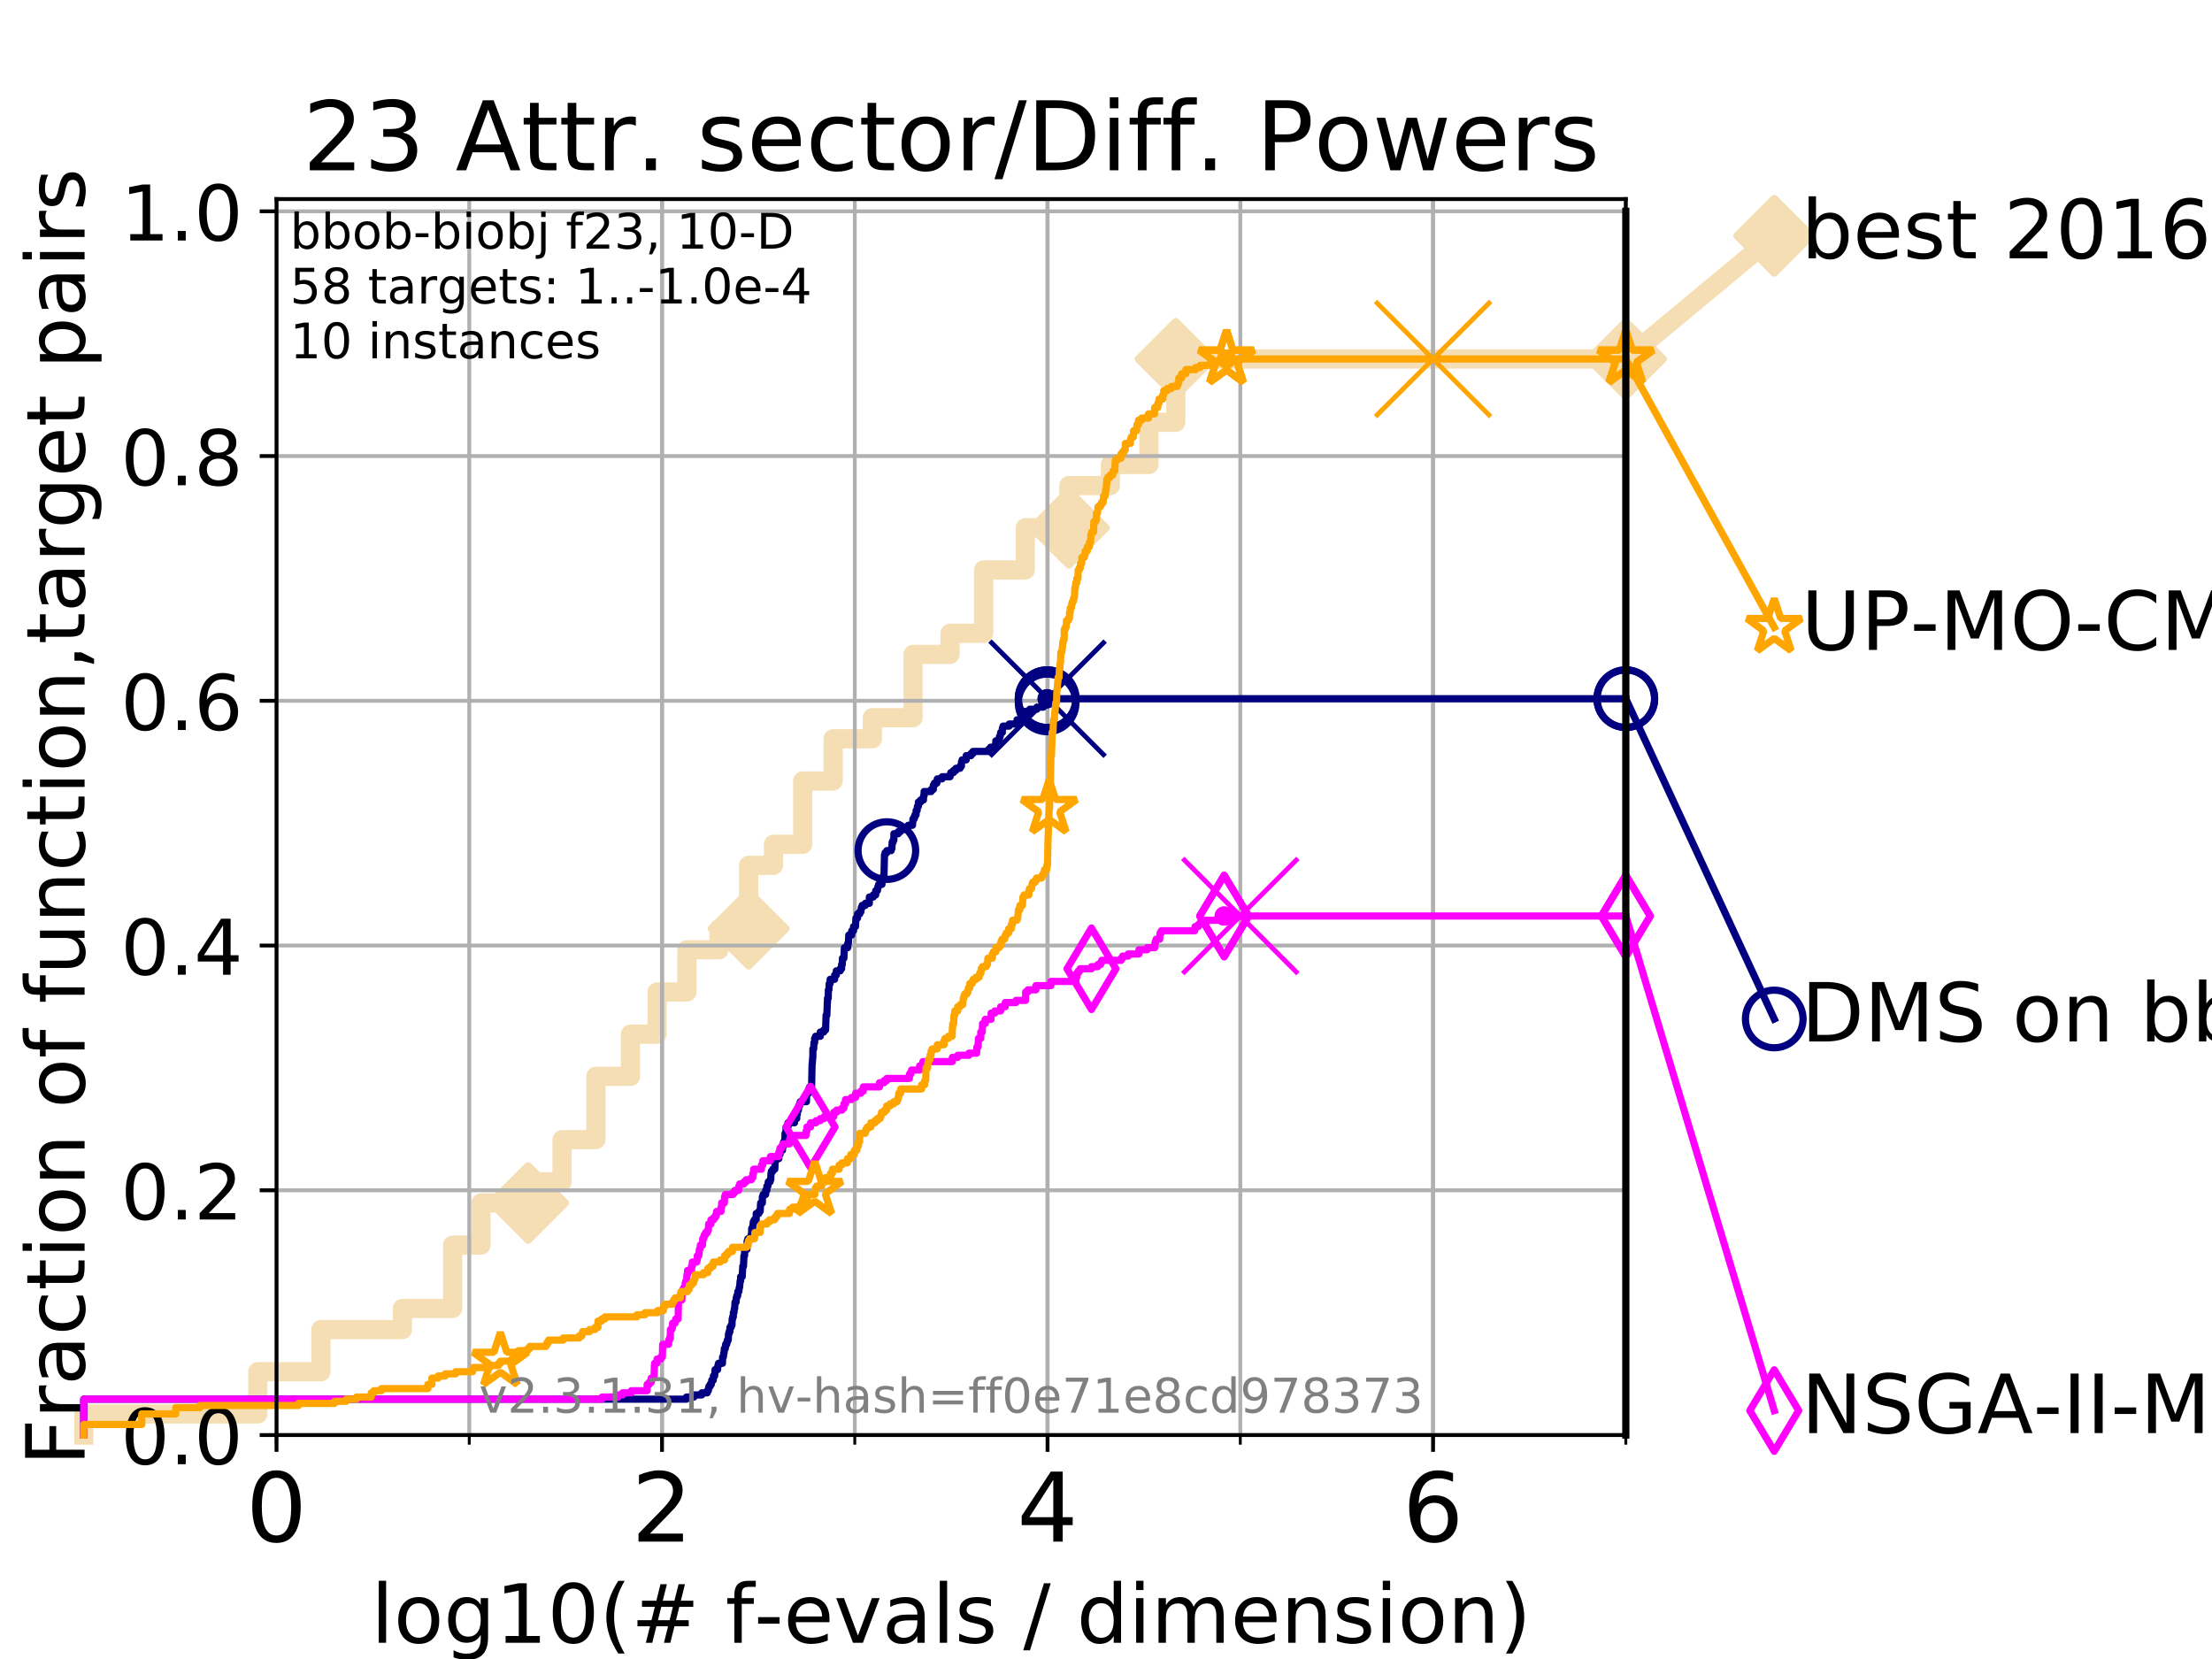 <?xml version="1.0" encoding="utf-8" standalone="no"?>
<!DOCTYPE svg PUBLIC "-//W3C//DTD SVG 1.1//EN"
  "http://www.w3.org/Graphics/SVG/1.1/DTD/svg11.dtd">
<!-- Created with matplotlib (https://matplotlib.org/) -->
<svg height="345.6pt" version="1.1" viewBox="0 0 460.8 345.6" width="460.8pt" xmlns="http://www.w3.org/2000/svg" xmlns:xlink="http://www.w3.org/1999/xlink">
 <defs>
  <style type="text/css">
*{stroke-linecap:butt;stroke-linejoin:round;}
  </style>
 </defs>
 <g id="figure_1">
  <g id="patch_1">
   <path d="M 0 345.6 
L 460.8 345.6 
L 460.8 0 
L 0 0 
z
" style="fill:#ffffff;"/>
  </g>
  <g id="axes_1">
   <g id="patch_2">
    <path d="M 57.6 298.944 
L 338.688 298.944 
L 338.688 41.472 
L 57.6 41.472 
z
" style="fill:#ffffff;"/>
   </g>
   <g id="line2d_1">
    <path d="M 17.445 298.944 
L 17.445 294.549 
L 53.709 294.549 
L 53.709 285.758 
L 66.854 285.758 
L 66.854 276.968 
L 83.83 276.968 
L 83.83 272.573 
L 94.295 272.573 
L 94.295 259.387 
L 100.193 259.387 
L 100.193 250.597 
L 110.017 250.597 
L 110.017 246.201 
L 117.088 246.201 
L 117.088 237.411 
L 124.14 237.411 
L 124.14 224.225 
L 131.338 224.225 
L 131.338 215.435 
L 136.887 215.435 
L 136.887 206.644 
L 143.093 206.644 
L 143.093 197.854 
L 149.779 197.854 
L 149.779 193.459 
L 155.954 193.459 
L 155.954 180.273 
L 161.128 180.273 
L 161.128 175.878 
L 167.223 175.878 
L 167.223 162.692 
L 173.565 162.692 
L 173.565 153.902 
L 181.727 153.902 
L 181.727 149.507 
L 190.203 149.507 
L 190.203 136.321 
L 197.91 136.321 
L 197.91 131.926 
L 204.912 131.926 
L 204.912 118.74 
L 213.587 118.74 
L 213.587 109.95 
L 222.665 109.95 
L 222.665 101.159 
L 231.309 101.159 
L 231.309 96.764 
L 239.344 96.764 
L 239.344 87.973 
L 244.93 87.973 
L 244.93 74.788 
L 338.688 74.788 
" style="fill:none;stroke:#f5deb3;stroke-linecap:square;stroke-width:4;"/>
   </g>
   <g id="line2d_2">
    <defs>
     <path d="M 0 7.778 
L 7.778 0 
L 0 -7.778 
L -7.778 0 
z
" id="mf83b07fc39" style="stroke:#f5deb3;stroke-linejoin:miter;stroke-width:1.5;"/>
    </defs>
    <g>
     <use style="fill:#f5deb3;stroke:#f5deb3;stroke-linejoin:miter;stroke-width:1.5;" x="110.017" xlink:href="#mf83b07fc39" y="250.597"/>
     <use style="fill:#f5deb3;stroke:#f5deb3;stroke-linejoin:miter;stroke-width:1.5;" x="155.954" xlink:href="#mf83b07fc39" y="193.459"/>
     <use style="fill:#f5deb3;stroke:#f5deb3;stroke-linejoin:miter;stroke-width:1.5;" x="222.665" xlink:href="#mf83b07fc39" y="109.95"/>
     <use style="fill:#f5deb3;stroke:#f5deb3;stroke-linejoin:miter;stroke-width:1.5;" x="244.93" xlink:href="#mf83b07fc39" y="74.788"/>
     <use style="fill:#f5deb3;stroke:#f5deb3;stroke-linejoin:miter;stroke-width:1.5;" x="244.93" xlink:href="#mf83b07fc39" y="74.788"/>
     <use style="fill:#f5deb3;stroke:#f5deb3;stroke-linejoin:miter;stroke-width:1.5;" x="338.688" xlink:href="#mf83b07fc39" y="74.788"/>
    </g>
   </g>
   <g id="line2d_3">
    <path style="fill:none;stroke:#f5deb3;stroke-linecap:square;stroke-width:4;"/>
    <g/>
   </g>
   <g id="line2d_4">
    <path d="M 338.688 74.788 
L 369.608 49.12 
" style="fill:none;stroke:#f5deb3;stroke-linecap:square;stroke-width:4;"/>
    <g>
     <use style="fill:#f5deb3;stroke:#f5deb3;stroke-linejoin:miter;stroke-width:1.5;" x="338.688" xlink:href="#mf83b07fc39" y="74.788"/>
     <use style="fill:#f5deb3;stroke:#f5deb3;stroke-linejoin:miter;stroke-width:1.5;" x="369.608" xlink:href="#mf83b07fc39" y="49.12"/>
    </g>
   </g>
   <g id="matplotlib.axis_1">
    <g id="xtick_1">
     <g id="line2d_5">
      <path clip-path="url(#p570f7c37ce)" d="M 57.6 298.944 
L 57.6 41.472 
" style="fill:none;stroke:#b0b0b0;stroke-linecap:square;stroke-width:0.8;"/>
     </g>
     <g id="line2d_6">
      <defs>
       <path d="M 0 0 
L 0 3.5 
" id="m4d3706b1bb" style="stroke:#000000;stroke-width:0.8;"/>
      </defs>
      <g>
       <use style="stroke:#000000;stroke-width:0.8;" x="57.6" xlink:href="#m4d3706b1bb" y="298.944"/>
      </g>
     </g>
     <g id="text_1">
      <!-- 0 -->
      <defs>
       <path d="M 31.781 66.406 
Q 24.172 66.406 20.328 58.906 
Q 16.5 51.422 16.5 36.375 
Q 16.5 21.391 20.328 13.891 
Q 24.172 6.391 31.781 6.391 
Q 39.453 6.391 43.281 13.891 
Q 47.125 21.391 47.125 36.375 
Q 47.125 51.422 43.281 58.906 
Q 39.453 66.406 31.781 66.406 
z
M 31.781 74.219 
Q 44.047 74.219 50.516 64.516 
Q 56.984 54.828 56.984 36.375 
Q 56.984 17.969 50.516 8.266 
Q 44.047 -1.422 31.781 -1.422 
Q 19.531 -1.422 13.062 8.266 
Q 6.594 17.969 6.594 36.375 
Q 6.594 54.828 13.062 64.516 
Q 19.531 74.219 31.781 74.219 
z
" id="DejaVuSans-48"/>
      </defs>
      <g transform="translate(51.237 321.141)scale(0.2 -0.2)">
       <use xlink:href="#DejaVuSans-48"/>
      </g>
     </g>
    </g>
    <g id="xtick_2">
     <g id="line2d_7">
      <path clip-path="url(#p570f7c37ce)" d="M 137.911 298.944 
L 137.911 41.472 
" style="fill:none;stroke:#b0b0b0;stroke-linecap:square;stroke-width:0.8;"/>
     </g>
     <g id="line2d_8">
      <g>
       <use style="stroke:#000000;stroke-width:0.8;" x="137.911" xlink:href="#m4d3706b1bb" y="298.944"/>
      </g>
     </g>
     <g id="text_2">
      <!-- 2 -->
      <defs>
       <path d="M 19.188 8.297 
L 53.609 8.297 
L 53.609 0 
L 7.328 0 
L 7.328 8.297 
Q 12.938 14.109 22.625 23.891 
Q 32.328 33.688 34.812 36.531 
Q 39.547 41.844 41.422 45.531 
Q 43.312 49.219 43.312 52.781 
Q 43.312 58.594 39.234 62.25 
Q 35.156 65.922 28.609 65.922 
Q 23.969 65.922 18.812 64.312 
Q 13.672 62.703 7.812 59.422 
L 7.812 69.391 
Q 13.766 71.781 18.938 73 
Q 24.125 74.219 28.422 74.219 
Q 39.75 74.219 46.484 68.547 
Q 53.219 62.891 53.219 53.422 
Q 53.219 48.922 51.531 44.891 
Q 49.859 40.875 45.406 35.406 
Q 44.188 33.984 37.641 27.219 
Q 31.109 20.453 19.188 8.297 
z
" id="DejaVuSans-50"/>
      </defs>
      <g transform="translate(131.548 321.141)scale(0.2 -0.2)">
       <use xlink:href="#DejaVuSans-50"/>
      </g>
     </g>
    </g>
    <g id="xtick_3">
     <g id="line2d_9">
      <path clip-path="url(#p570f7c37ce)" d="M 218.222 298.944 
L 218.222 41.472 
" style="fill:none;stroke:#b0b0b0;stroke-linecap:square;stroke-width:0.8;"/>
     </g>
     <g id="line2d_10">
      <g>
       <use style="stroke:#000000;stroke-width:0.8;" x="218.222" xlink:href="#m4d3706b1bb" y="298.944"/>
      </g>
     </g>
     <g id="text_3">
      <!-- 4 -->
      <defs>
       <path d="M 37.797 64.312 
L 12.891 25.391 
L 37.797 25.391 
z
M 35.203 72.906 
L 47.609 72.906 
L 47.609 25.391 
L 58.016 25.391 
L 58.016 17.188 
L 47.609 17.188 
L 47.609 0 
L 37.797 0 
L 37.797 17.188 
L 4.891 17.188 
L 4.891 26.703 
z
" id="DejaVuSans-52"/>
      </defs>
      <g transform="translate(211.859 321.141)scale(0.2 -0.2)">
       <use xlink:href="#DejaVuSans-52"/>
      </g>
     </g>
    </g>
    <g id="xtick_4">
     <g id="line2d_11">
      <path clip-path="url(#p570f7c37ce)" d="M 298.533 298.944 
L 298.533 41.472 
" style="fill:none;stroke:#b0b0b0;stroke-linecap:square;stroke-width:0.8;"/>
     </g>
     <g id="line2d_12">
      <g>
       <use style="stroke:#000000;stroke-width:0.8;" x="298.533" xlink:href="#m4d3706b1bb" y="298.944"/>
      </g>
     </g>
     <g id="text_4">
      <!-- 6 -->
      <defs>
       <path d="M 33.016 40.375 
Q 26.375 40.375 22.484 35.828 
Q 18.609 31.297 18.609 23.391 
Q 18.609 15.531 22.484 10.953 
Q 26.375 6.391 33.016 6.391 
Q 39.656 6.391 43.531 10.953 
Q 47.406 15.531 47.406 23.391 
Q 47.406 31.297 43.531 35.828 
Q 39.656 40.375 33.016 40.375 
z
M 52.594 71.297 
L 52.594 62.312 
Q 48.875 64.062 45.094 64.984 
Q 41.312 65.922 37.594 65.922 
Q 27.828 65.922 22.672 59.328 
Q 17.531 52.734 16.797 39.406 
Q 19.672 43.656 24.016 45.922 
Q 28.375 48.188 33.594 48.188 
Q 44.578 48.188 50.953 41.516 
Q 57.328 34.859 57.328 23.391 
Q 57.328 12.156 50.688 5.359 
Q 44.047 -1.422 33.016 -1.422 
Q 20.359 -1.422 13.672 8.266 
Q 6.984 17.969 6.984 36.375 
Q 6.984 53.656 15.188 63.938 
Q 23.391 74.219 37.203 74.219 
Q 40.922 74.219 44.703 73.484 
Q 48.484 72.75 52.594 71.297 
z
" id="DejaVuSans-54"/>
      </defs>
      <g transform="translate(292.17 321.141)scale(0.2 -0.2)">
       <use xlink:href="#DejaVuSans-54"/>
      </g>
     </g>
    </g>
    <g id="xtick_5">
     <g id="line2d_13">
      <path clip-path="url(#p570f7c37ce)" d="M 57.6 298.944 
L 57.6 41.472 
" style="fill:none;stroke:#b0b0b0;stroke-linecap:square;stroke-width:0.8;"/>
     </g>
     <g id="line2d_14">
      <defs>
       <path d="M 0 0 
L 0 2 
" id="m4d02bacdeb" style="stroke:#000000;stroke-width:0.6;"/>
      </defs>
      <g>
       <use style="stroke:#000000;stroke-width:0.6;" x="57.6" xlink:href="#m4d02bacdeb" y="298.944"/>
      </g>
     </g>
    </g>
    <g id="xtick_6">
     <g id="line2d_15">
      <path clip-path="url(#p570f7c37ce)" d="M 97.755 298.944 
L 97.755 41.472 
" style="fill:none;stroke:#b0b0b0;stroke-linecap:square;stroke-width:0.8;"/>
     </g>
     <g id="line2d_16">
      <g>
       <use style="stroke:#000000;stroke-width:0.6;" x="97.755" xlink:href="#m4d02bacdeb" y="298.944"/>
      </g>
     </g>
    </g>
    <g id="xtick_7">
     <g id="line2d_17">
      <path clip-path="url(#p570f7c37ce)" d="M 137.911 298.944 
L 137.911 41.472 
" style="fill:none;stroke:#b0b0b0;stroke-linecap:square;stroke-width:0.8;"/>
     </g>
     <g id="line2d_18">
      <g>
       <use style="stroke:#000000;stroke-width:0.6;" x="137.911" xlink:href="#m4d02bacdeb" y="298.944"/>
      </g>
     </g>
    </g>
    <g id="xtick_8">
     <g id="line2d_19">
      <path clip-path="url(#p570f7c37ce)" d="M 178.066 298.944 
L 178.066 41.472 
" style="fill:none;stroke:#b0b0b0;stroke-linecap:square;stroke-width:0.8;"/>
     </g>
     <g id="line2d_20">
      <g>
       <use style="stroke:#000000;stroke-width:0.6;" x="178.066" xlink:href="#m4d02bacdeb" y="298.944"/>
      </g>
     </g>
    </g>
    <g id="xtick_9">
     <g id="line2d_21">
      <path clip-path="url(#p570f7c37ce)" d="M 218.222 298.944 
L 218.222 41.472 
" style="fill:none;stroke:#b0b0b0;stroke-linecap:square;stroke-width:0.8;"/>
     </g>
     <g id="line2d_22">
      <g>
       <use style="stroke:#000000;stroke-width:0.6;" x="218.222" xlink:href="#m4d02bacdeb" y="298.944"/>
      </g>
     </g>
    </g>
    <g id="xtick_10">
     <g id="line2d_23">
      <path clip-path="url(#p570f7c37ce)" d="M 258.377 298.944 
L 258.377 41.472 
" style="fill:none;stroke:#b0b0b0;stroke-linecap:square;stroke-width:0.8;"/>
     </g>
     <g id="line2d_24">
      <g>
       <use style="stroke:#000000;stroke-width:0.6;" x="258.377" xlink:href="#m4d02bacdeb" y="298.944"/>
      </g>
     </g>
    </g>
    <g id="xtick_11">
     <g id="line2d_25">
      <path clip-path="url(#p570f7c37ce)" d="M 298.533 298.944 
L 298.533 41.472 
" style="fill:none;stroke:#b0b0b0;stroke-linecap:square;stroke-width:0.8;"/>
     </g>
     <g id="line2d_26">
      <g>
       <use style="stroke:#000000;stroke-width:0.6;" x="298.533" xlink:href="#m4d02bacdeb" y="298.944"/>
      </g>
     </g>
    </g>
    <g id="xtick_12">
     <g id="line2d_27">
      <path clip-path="url(#p570f7c37ce)" d="M 338.688 298.944 
L 338.688 41.472 
" style="fill:none;stroke:#b0b0b0;stroke-linecap:square;stroke-width:0.8;"/>
     </g>
     <g id="line2d_28">
      <g>
       <use style="stroke:#000000;stroke-width:0.6;" x="338.688" xlink:href="#m4d02bacdeb" y="298.944"/>
      </g>
     </g>
    </g>
    <g id="text_5">
     <!-- log10(# f-evals / dimension) -->
     <defs>
      <path d="M 9.422 75.984 
L 18.406 75.984 
L 18.406 0 
L 9.422 0 
z
" id="DejaVuSans-108"/>
      <path d="M 30.609 48.391 
Q 23.391 48.391 19.188 42.75 
Q 14.984 37.109 14.984 27.297 
Q 14.984 17.484 19.156 11.844 
Q 23.344 6.203 30.609 6.203 
Q 37.797 6.203 41.984 11.859 
Q 46.188 17.531 46.188 27.297 
Q 46.188 37.016 41.984 42.703 
Q 37.797 48.391 30.609 48.391 
z
M 30.609 56 
Q 42.328 56 49.016 48.375 
Q 55.719 40.766 55.719 27.297 
Q 55.719 13.875 49.016 6.219 
Q 42.328 -1.422 30.609 -1.422 
Q 18.844 -1.422 12.172 6.219 
Q 5.516 13.875 5.516 27.297 
Q 5.516 40.766 12.172 48.375 
Q 18.844 56 30.609 56 
z
" id="DejaVuSans-111"/>
      <path d="M 45.406 27.984 
Q 45.406 37.75 41.375 43.109 
Q 37.359 48.484 30.078 48.484 
Q 22.859 48.484 18.828 43.109 
Q 14.797 37.75 14.797 27.984 
Q 14.797 18.266 18.828 12.891 
Q 22.859 7.516 30.078 7.516 
Q 37.359 7.516 41.375 12.891 
Q 45.406 18.266 45.406 27.984 
z
M 54.391 6.781 
Q 54.391 -7.172 48.188 -13.984 
Q 42 -20.797 29.203 -20.797 
Q 24.469 -20.797 20.266 -20.094 
Q 16.062 -19.391 12.109 -17.922 
L 12.109 -9.188 
Q 16.062 -11.328 19.922 -12.344 
Q 23.781 -13.375 27.781 -13.375 
Q 36.625 -13.375 41.016 -8.766 
Q 45.406 -4.156 45.406 5.172 
L 45.406 9.625 
Q 42.625 4.781 38.281 2.391 
Q 33.938 0 27.875 0 
Q 17.828 0 11.672 7.656 
Q 5.516 15.328 5.516 27.984 
Q 5.516 40.672 11.672 48.328 
Q 17.828 56 27.875 56 
Q 33.938 56 38.281 53.609 
Q 42.625 51.219 45.406 46.391 
L 45.406 54.688 
L 54.391 54.688 
z
" id="DejaVuSans-103"/>
      <path d="M 12.406 8.297 
L 28.516 8.297 
L 28.516 63.922 
L 10.984 60.406 
L 10.984 69.391 
L 28.422 72.906 
L 38.281 72.906 
L 38.281 8.297 
L 54.391 8.297 
L 54.391 0 
L 12.406 0 
z
" id="DejaVuSans-49"/>
      <path d="M 31 75.875 
Q 24.469 64.656 21.281 53.656 
Q 18.109 42.672 18.109 31.391 
Q 18.109 20.125 21.312 9.062 
Q 24.516 -2 31 -13.188 
L 23.188 -13.188 
Q 15.875 -1.703 12.234 9.375 
Q 8.594 20.453 8.594 31.391 
Q 8.594 42.281 12.203 53.312 
Q 15.828 64.359 23.188 75.875 
z
" id="DejaVuSans-40"/>
      <path d="M 51.125 44 
L 36.922 44 
L 32.812 27.688 
L 47.125 27.688 
z
M 43.797 71.781 
L 38.719 51.516 
L 52.984 51.516 
L 58.109 71.781 
L 65.922 71.781 
L 60.891 51.516 
L 76.125 51.516 
L 76.125 44 
L 58.984 44 
L 54.984 27.688 
L 70.516 27.688 
L 70.516 20.219 
L 53.078 20.219 
L 48 0 
L 40.188 0 
L 45.219 20.219 
L 30.906 20.219 
L 25.875 0 
L 18.016 0 
L 23.094 20.219 
L 7.719 20.219 
L 7.719 27.688 
L 24.906 27.688 
L 29 44 
L 13.281 44 
L 13.281 51.516 
L 30.906 51.516 
L 35.891 71.781 
z
" id="DejaVuSans-35"/>
      <path id="DejaVuSans-32"/>
      <path d="M 37.109 75.984 
L 37.109 68.5 
L 28.516 68.5 
Q 23.688 68.5 21.797 66.547 
Q 19.922 64.594 19.922 59.516 
L 19.922 54.688 
L 34.719 54.688 
L 34.719 47.703 
L 19.922 47.703 
L 19.922 0 
L 10.891 0 
L 10.891 47.703 
L 2.297 47.703 
L 2.297 54.688 
L 10.891 54.688 
L 10.891 58.5 
Q 10.891 67.625 15.141 71.797 
Q 19.391 75.984 28.609 75.984 
z
" id="DejaVuSans-102"/>
      <path d="M 4.891 31.391 
L 31.203 31.391 
L 31.203 23.391 
L 4.891 23.391 
z
" id="DejaVuSans-45"/>
      <path d="M 56.203 29.594 
L 56.203 25.203 
L 14.891 25.203 
Q 15.484 15.922 20.484 11.062 
Q 25.484 6.203 34.422 6.203 
Q 39.594 6.203 44.453 7.469 
Q 49.312 8.734 54.109 11.281 
L 54.109 2.781 
Q 49.266 0.734 44.188 -0.344 
Q 39.109 -1.422 33.891 -1.422 
Q 20.797 -1.422 13.156 6.188 
Q 5.516 13.812 5.516 26.812 
Q 5.516 40.234 12.766 48.109 
Q 20.016 56 32.328 56 
Q 43.359 56 49.781 48.891 
Q 56.203 41.797 56.203 29.594 
z
M 47.219 32.234 
Q 47.125 39.594 43.094 43.984 
Q 39.062 48.391 32.422 48.391 
Q 24.906 48.391 20.391 44.141 
Q 15.875 39.891 15.188 32.172 
z
" id="DejaVuSans-101"/>
      <path d="M 2.984 54.688 
L 12.5 54.688 
L 29.594 8.797 
L 46.688 54.688 
L 56.203 54.688 
L 35.688 0 
L 23.484 0 
z
" id="DejaVuSans-118"/>
      <path d="M 34.281 27.484 
Q 23.391 27.484 19.188 25 
Q 14.984 22.516 14.984 16.5 
Q 14.984 11.719 18.141 8.906 
Q 21.297 6.109 26.703 6.109 
Q 34.188 6.109 38.703 11.406 
Q 43.219 16.703 43.219 25.484 
L 43.219 27.484 
z
M 52.203 31.203 
L 52.203 0 
L 43.219 0 
L 43.219 8.297 
Q 40.141 3.328 35.547 0.953 
Q 30.953 -1.422 24.312 -1.422 
Q 15.922 -1.422 10.953 3.297 
Q 6 8.016 6 15.922 
Q 6 25.141 12.172 29.828 
Q 18.359 34.516 30.609 34.516 
L 43.219 34.516 
L 43.219 35.406 
Q 43.219 41.609 39.141 45 
Q 35.062 48.391 27.688 48.391 
Q 23 48.391 18.547 47.266 
Q 14.109 46.141 10.016 43.891 
L 10.016 52.203 
Q 14.938 54.109 19.578 55.047 
Q 24.219 56 28.609 56 
Q 40.484 56 46.344 49.844 
Q 52.203 43.703 52.203 31.203 
z
" id="DejaVuSans-97"/>
      <path d="M 44.281 53.078 
L 44.281 44.578 
Q 40.484 46.531 36.375 47.5 
Q 32.281 48.484 27.875 48.484 
Q 21.188 48.484 17.844 46.438 
Q 14.5 44.391 14.5 40.281 
Q 14.5 37.156 16.891 35.375 
Q 19.281 33.594 26.516 31.984 
L 29.594 31.297 
Q 39.156 29.25 43.188 25.516 
Q 47.219 21.781 47.219 15.094 
Q 47.219 7.469 41.188 3.016 
Q 35.156 -1.422 24.609 -1.422 
Q 20.219 -1.422 15.453 -0.562 
Q 10.688 0.297 5.422 2 
L 5.422 11.281 
Q 10.406 8.688 15.234 7.391 
Q 20.062 6.109 24.812 6.109 
Q 31.156 6.109 34.562 8.281 
Q 37.984 10.453 37.984 14.406 
Q 37.984 18.062 35.516 20.016 
Q 33.062 21.969 24.703 23.781 
L 21.578 24.516 
Q 13.234 26.266 9.516 29.906 
Q 5.812 33.547 5.812 39.891 
Q 5.812 47.609 11.281 51.797 
Q 16.75 56 26.812 56 
Q 31.781 56 36.172 55.266 
Q 40.578 54.547 44.281 53.078 
z
" id="DejaVuSans-115"/>
      <path d="M 25.391 72.906 
L 33.688 72.906 
L 8.297 -9.281 
L 0 -9.281 
z
" id="DejaVuSans-47"/>
      <path d="M 45.406 46.391 
L 45.406 75.984 
L 54.391 75.984 
L 54.391 0 
L 45.406 0 
L 45.406 8.203 
Q 42.578 3.328 38.25 0.953 
Q 33.938 -1.422 27.875 -1.422 
Q 17.969 -1.422 11.734 6.484 
Q 5.516 14.406 5.516 27.297 
Q 5.516 40.188 11.734 48.094 
Q 17.969 56 27.875 56 
Q 33.938 56 38.25 53.625 
Q 42.578 51.266 45.406 46.391 
z
M 14.797 27.297 
Q 14.797 17.391 18.875 11.75 
Q 22.953 6.109 30.078 6.109 
Q 37.203 6.109 41.297 11.75 
Q 45.406 17.391 45.406 27.297 
Q 45.406 37.203 41.297 42.844 
Q 37.203 48.484 30.078 48.484 
Q 22.953 48.484 18.875 42.844 
Q 14.797 37.203 14.797 27.297 
z
" id="DejaVuSans-100"/>
      <path d="M 9.422 54.688 
L 18.406 54.688 
L 18.406 0 
L 9.422 0 
z
M 9.422 75.984 
L 18.406 75.984 
L 18.406 64.594 
L 9.422 64.594 
z
" id="DejaVuSans-105"/>
      <path d="M 52 44.188 
Q 55.375 50.25 60.062 53.125 
Q 64.75 56 71.094 56 
Q 79.641 56 84.281 50.016 
Q 88.922 44.047 88.922 33.016 
L 88.922 0 
L 79.891 0 
L 79.891 32.719 
Q 79.891 40.578 77.094 44.375 
Q 74.312 48.188 68.609 48.188 
Q 61.625 48.188 57.562 43.547 
Q 53.516 38.922 53.516 30.906 
L 53.516 0 
L 44.484 0 
L 44.484 32.719 
Q 44.484 40.625 41.703 44.406 
Q 38.922 48.188 33.109 48.188 
Q 26.219 48.188 22.156 43.531 
Q 18.109 38.875 18.109 30.906 
L 18.109 0 
L 9.078 0 
L 9.078 54.688 
L 18.109 54.688 
L 18.109 46.188 
Q 21.188 51.219 25.484 53.609 
Q 29.781 56 35.688 56 
Q 41.656 56 45.828 52.969 
Q 50 49.953 52 44.188 
z
" id="DejaVuSans-109"/>
      <path d="M 54.891 33.016 
L 54.891 0 
L 45.906 0 
L 45.906 32.719 
Q 45.906 40.484 42.875 44.328 
Q 39.844 48.188 33.797 48.188 
Q 26.516 48.188 22.312 43.547 
Q 18.109 38.922 18.109 30.906 
L 18.109 0 
L 9.078 0 
L 9.078 54.688 
L 18.109 54.688 
L 18.109 46.188 
Q 21.344 51.125 25.703 53.562 
Q 30.078 56 35.797 56 
Q 45.219 56 50.047 50.172 
Q 54.891 44.344 54.891 33.016 
z
" id="DejaVuSans-110"/>
      <path d="M 8.016 75.875 
L 15.828 75.875 
Q 23.141 64.359 26.781 53.312 
Q 30.422 42.281 30.422 31.391 
Q 30.422 20.453 26.781 9.375 
Q 23.141 -1.703 15.828 -13.188 
L 8.016 -13.188 
Q 14.5 -2 17.703 9.062 
Q 20.906 20.125 20.906 31.391 
Q 20.906 42.672 17.703 53.656 
Q 14.5 64.656 8.016 75.875 
z
" id="DejaVuSans-41"/>
     </defs>
     <g transform="translate(77.303 342.218)scale(0.17 -0.17)">
      <use xlink:href="#DejaVuSans-108"/>
      <use x="27.783" xlink:href="#DejaVuSans-111"/>
      <use x="88.965" xlink:href="#DejaVuSans-103"/>
      <use x="152.441" xlink:href="#DejaVuSans-49"/>
      <use x="216.064" xlink:href="#DejaVuSans-48"/>
      <use x="279.688" xlink:href="#DejaVuSans-40"/>
      <use x="318.701" xlink:href="#DejaVuSans-35"/>
      <use x="402.49" xlink:href="#DejaVuSans-32"/>
      <use x="434.277" xlink:href="#DejaVuSans-102"/>
      <use x="469.404" xlink:href="#DejaVuSans-45"/>
      <use x="505.488" xlink:href="#DejaVuSans-101"/>
      <use x="567.012" xlink:href="#DejaVuSans-118"/>
      <use x="626.191" xlink:href="#DejaVuSans-97"/>
      <use x="687.471" xlink:href="#DejaVuSans-108"/>
      <use x="715.254" xlink:href="#DejaVuSans-115"/>
      <use x="767.354" xlink:href="#DejaVuSans-32"/>
      <use x="799.141" xlink:href="#DejaVuSans-47"/>
      <use x="832.832" xlink:href="#DejaVuSans-32"/>
      <use x="864.619" xlink:href="#DejaVuSans-100"/>
      <use x="928.096" xlink:href="#DejaVuSans-105"/>
      <use x="955.879" xlink:href="#DejaVuSans-109"/>
      <use x="1053.291" xlink:href="#DejaVuSans-101"/>
      <use x="1114.814" xlink:href="#DejaVuSans-110"/>
      <use x="1178.193" xlink:href="#DejaVuSans-115"/>
      <use x="1230.293" xlink:href="#DejaVuSans-105"/>
      <use x="1258.076" xlink:href="#DejaVuSans-111"/>
      <use x="1319.258" xlink:href="#DejaVuSans-110"/>
      <use x="1382.637" xlink:href="#DejaVuSans-41"/>
     </g>
    </g>
   </g>
   <g id="matplotlib.axis_2">
    <g id="ytick_1">
     <g id="line2d_29">
      <path clip-path="url(#p570f7c37ce)" d="M 57.6 298.944 
L 338.688 298.944 
" style="fill:none;stroke:#b0b0b0;stroke-linecap:square;stroke-width:0.8;"/>
     </g>
     <g id="line2d_30">
      <defs>
       <path d="M 0 0 
L -3.5 0 
" id="mb705cdd67b" style="stroke:#000000;stroke-width:0.8;"/>
      </defs>
      <g>
       <use style="stroke:#000000;stroke-width:0.8;" x="57.6" xlink:href="#mb705cdd67b" y="298.944"/>
      </g>
     </g>
     <g id="text_6">
      <!-- 0.0 -->
      <defs>
       <path d="M 10.688 12.406 
L 21 12.406 
L 21 0 
L 10.688 0 
z
" id="DejaVuSans-46"/>
      </defs>
      <g transform="translate(25.155 305.023)scale(0.16 -0.16)">
       <use xlink:href="#DejaVuSans-48"/>
       <use x="63.623" xlink:href="#DejaVuSans-46"/>
       <use x="95.41" xlink:href="#DejaVuSans-48"/>
      </g>
     </g>
    </g>
    <g id="ytick_2">
     <g id="line2d_31">
      <path clip-path="url(#p570f7c37ce)" d="M 57.6 247.959 
L 338.688 247.959 
" style="fill:none;stroke:#b0b0b0;stroke-linecap:square;stroke-width:0.8;"/>
     </g>
     <g id="line2d_32">
      <g>
       <use style="stroke:#000000;stroke-width:0.8;" x="57.6" xlink:href="#mb705cdd67b" y="247.959"/>
      </g>
     </g>
     <g id="text_7">
      <!-- 0.2 -->
      <g transform="translate(25.155 254.038)scale(0.16 -0.16)">
       <use xlink:href="#DejaVuSans-48"/>
       <use x="63.623" xlink:href="#DejaVuSans-46"/>
       <use x="95.41" xlink:href="#DejaVuSans-50"/>
      </g>
     </g>
    </g>
    <g id="ytick_3">
     <g id="line2d_33">
      <path clip-path="url(#p570f7c37ce)" d="M 57.6 196.975 
L 338.688 196.975 
" style="fill:none;stroke:#b0b0b0;stroke-linecap:square;stroke-width:0.8;"/>
     </g>
     <g id="line2d_34">
      <g>
       <use style="stroke:#000000;stroke-width:0.8;" x="57.6" xlink:href="#mb705cdd67b" y="196.975"/>
      </g>
     </g>
     <g id="text_8">
      <!-- 0.4 -->
      <g transform="translate(25.155 203.054)scale(0.16 -0.16)">
       <use xlink:href="#DejaVuSans-48"/>
       <use x="63.623" xlink:href="#DejaVuSans-46"/>
       <use x="95.41" xlink:href="#DejaVuSans-52"/>
      </g>
     </g>
    </g>
    <g id="ytick_4">
     <g id="line2d_35">
      <path clip-path="url(#p570f7c37ce)" d="M 57.6 145.99 
L 338.688 145.99 
" style="fill:none;stroke:#b0b0b0;stroke-linecap:square;stroke-width:0.8;"/>
     </g>
     <g id="line2d_36">
      <g>
       <use style="stroke:#000000;stroke-width:0.8;" x="57.6" xlink:href="#mb705cdd67b" y="145.99"/>
      </g>
     </g>
     <g id="text_9">
      <!-- 0.6 -->
      <g transform="translate(25.155 152.069)scale(0.16 -0.16)">
       <use xlink:href="#DejaVuSans-48"/>
       <use x="63.623" xlink:href="#DejaVuSans-46"/>
       <use x="95.41" xlink:href="#DejaVuSans-54"/>
      </g>
     </g>
    </g>
    <g id="ytick_5">
     <g id="line2d_37">
      <path clip-path="url(#p570f7c37ce)" d="M 57.6 95.006 
L 338.688 95.006 
" style="fill:none;stroke:#b0b0b0;stroke-linecap:square;stroke-width:0.8;"/>
     </g>
     <g id="line2d_38">
      <g>
       <use style="stroke:#000000;stroke-width:0.8;" x="57.6" xlink:href="#mb705cdd67b" y="95.006"/>
      </g>
     </g>
     <g id="text_10">
      <!-- 0.8 -->
      <defs>
       <path d="M 31.781 34.625 
Q 24.75 34.625 20.719 30.859 
Q 16.703 27.094 16.703 20.516 
Q 16.703 13.922 20.719 10.156 
Q 24.75 6.391 31.781 6.391 
Q 38.812 6.391 42.859 10.172 
Q 46.922 13.969 46.922 20.516 
Q 46.922 27.094 42.891 30.859 
Q 38.875 34.625 31.781 34.625 
z
M 21.922 38.812 
Q 15.578 40.375 12.031 44.719 
Q 8.5 49.078 8.5 55.328 
Q 8.5 64.062 14.719 69.141 
Q 20.953 74.219 31.781 74.219 
Q 42.672 74.219 48.875 69.141 
Q 55.078 64.062 55.078 55.328 
Q 55.078 49.078 51.531 44.719 
Q 48 40.375 41.703 38.812 
Q 48.828 37.156 52.797 32.312 
Q 56.781 27.484 56.781 20.516 
Q 56.781 9.906 50.312 4.234 
Q 43.844 -1.422 31.781 -1.422 
Q 19.734 -1.422 13.25 4.234 
Q 6.781 9.906 6.781 20.516 
Q 6.781 27.484 10.781 32.312 
Q 14.797 37.156 21.922 38.812 
z
M 18.312 54.391 
Q 18.312 48.734 21.844 45.562 
Q 25.391 42.391 31.781 42.391 
Q 38.141 42.391 41.719 45.562 
Q 45.312 48.734 45.312 54.391 
Q 45.312 60.062 41.719 63.234 
Q 38.141 66.406 31.781 66.406 
Q 25.391 66.406 21.844 63.234 
Q 18.312 60.062 18.312 54.391 
z
" id="DejaVuSans-56"/>
      </defs>
      <g transform="translate(25.155 101.085)scale(0.16 -0.16)">
       <use xlink:href="#DejaVuSans-48"/>
       <use x="63.623" xlink:href="#DejaVuSans-46"/>
       <use x="95.41" xlink:href="#DejaVuSans-56"/>
      </g>
     </g>
    </g>
    <g id="ytick_6">
     <g id="line2d_39">
      <path clip-path="url(#p570f7c37ce)" d="M 57.6 44.021 
L 338.688 44.021 
" style="fill:none;stroke:#b0b0b0;stroke-linecap:square;stroke-width:0.8;"/>
     </g>
     <g id="line2d_40">
      <g>
       <use style="stroke:#000000;stroke-width:0.8;" x="57.6" xlink:href="#mb705cdd67b" y="44.021"/>
      </g>
     </g>
     <g id="text_11">
      <!-- 1.0 -->
      <g transform="translate(25.155 50.1)scale(0.16 -0.16)">
       <use xlink:href="#DejaVuSans-49"/>
       <use x="63.623" xlink:href="#DejaVuSans-46"/>
       <use x="95.41" xlink:href="#DejaVuSans-48"/>
      </g>
     </g>
    </g>
    <g id="text_12">
     <!-- Fraction of function,target pairs -->
     <defs>
      <path d="M 9.812 72.906 
L 51.703 72.906 
L 51.703 64.594 
L 19.672 64.594 
L 19.672 43.109 
L 48.578 43.109 
L 48.578 34.812 
L 19.672 34.812 
L 19.672 0 
L 9.812 0 
z
" id="DejaVuSans-70"/>
      <path d="M 41.109 46.297 
Q 39.594 47.172 37.812 47.578 
Q 36.031 48 33.891 48 
Q 26.266 48 22.188 43.047 
Q 18.109 38.094 18.109 28.812 
L 18.109 0 
L 9.078 0 
L 9.078 54.688 
L 18.109 54.688 
L 18.109 46.188 
Q 20.953 51.172 25.484 53.578 
Q 30.031 56 36.531 56 
Q 37.453 56 38.578 55.875 
Q 39.703 55.766 41.062 55.516 
z
" id="DejaVuSans-114"/>
      <path d="M 48.781 52.594 
L 48.781 44.188 
Q 44.969 46.297 41.141 47.344 
Q 37.312 48.391 33.406 48.391 
Q 24.656 48.391 19.812 42.844 
Q 14.984 37.312 14.984 27.297 
Q 14.984 17.281 19.812 11.734 
Q 24.656 6.203 33.406 6.203 
Q 37.312 6.203 41.141 7.25 
Q 44.969 8.297 48.781 10.406 
L 48.781 2.094 
Q 45.016 0.344 40.984 -0.531 
Q 36.969 -1.422 32.422 -1.422 
Q 20.062 -1.422 12.781 6.344 
Q 5.516 14.109 5.516 27.297 
Q 5.516 40.672 12.859 48.328 
Q 20.219 56 33.016 56 
Q 37.156 56 41.109 55.141 
Q 45.062 54.297 48.781 52.594 
z
" id="DejaVuSans-99"/>
      <path d="M 18.312 70.219 
L 18.312 54.688 
L 36.812 54.688 
L 36.812 47.703 
L 18.312 47.703 
L 18.312 18.016 
Q 18.312 11.328 20.141 9.422 
Q 21.969 7.516 27.594 7.516 
L 36.812 7.516 
L 36.812 0 
L 27.594 0 
Q 17.188 0 13.234 3.875 
Q 9.281 7.766 9.281 18.016 
L 9.281 47.703 
L 2.688 47.703 
L 2.688 54.688 
L 9.281 54.688 
L 9.281 70.219 
z
" id="DejaVuSans-116"/>
      <path d="M 8.5 21.578 
L 8.5 54.688 
L 17.484 54.688 
L 17.484 21.922 
Q 17.484 14.156 20.5 10.266 
Q 23.531 6.391 29.594 6.391 
Q 36.859 6.391 41.078 11.031 
Q 45.312 15.672 45.312 23.688 
L 45.312 54.688 
L 54.297 54.688 
L 54.297 0 
L 45.312 0 
L 45.312 8.406 
Q 42.047 3.422 37.719 1 
Q 33.406 -1.422 27.688 -1.422 
Q 18.266 -1.422 13.375 4.438 
Q 8.5 10.297 8.5 21.578 
z
M 31.109 56 
z
" id="DejaVuSans-117"/>
      <path d="M 11.719 12.406 
L 22.016 12.406 
L 22.016 4 
L 14.016 -11.625 
L 7.719 -11.625 
L 11.719 4 
z
" id="DejaVuSans-44"/>
      <path d="M 18.109 8.203 
L 18.109 -20.797 
L 9.078 -20.797 
L 9.078 54.688 
L 18.109 54.688 
L 18.109 46.391 
Q 20.953 51.266 25.266 53.625 
Q 29.594 56 35.594 56 
Q 45.562 56 51.781 48.094 
Q 58.016 40.188 58.016 27.297 
Q 58.016 14.406 51.781 6.484 
Q 45.562 -1.422 35.594 -1.422 
Q 29.594 -1.422 25.266 0.953 
Q 20.953 3.328 18.109 8.203 
z
M 48.688 27.297 
Q 48.688 37.203 44.609 42.844 
Q 40.531 48.484 33.406 48.484 
Q 26.266 48.484 22.188 42.844 
Q 18.109 37.203 18.109 27.297 
Q 18.109 17.391 22.188 11.75 
Q 26.266 6.109 33.406 6.109 
Q 40.531 6.109 44.609 11.75 
Q 48.688 17.391 48.688 27.297 
z
" id="DejaVuSans-112"/>
     </defs>
     <g transform="translate(17.62 305.347)rotate(-90)scale(0.17 -0.17)">
      <use xlink:href="#DejaVuSans-70"/>
      <use x="57.41" xlink:href="#DejaVuSans-114"/>
      <use x="98.523" xlink:href="#DejaVuSans-97"/>
      <use x="159.803" xlink:href="#DejaVuSans-99"/>
      <use x="214.783" xlink:href="#DejaVuSans-116"/>
      <use x="253.992" xlink:href="#DejaVuSans-105"/>
      <use x="281.775" xlink:href="#DejaVuSans-111"/>
      <use x="342.957" xlink:href="#DejaVuSans-110"/>
      <use x="406.336" xlink:href="#DejaVuSans-32"/>
      <use x="438.123" xlink:href="#DejaVuSans-111"/>
      <use x="499.305" xlink:href="#DejaVuSans-102"/>
      <use x="534.51" xlink:href="#DejaVuSans-32"/>
      <use x="566.297" xlink:href="#DejaVuSans-102"/>
      <use x="601.502" xlink:href="#DejaVuSans-117"/>
      <use x="664.881" xlink:href="#DejaVuSans-110"/>
      <use x="728.26" xlink:href="#DejaVuSans-99"/>
      <use x="783.24" xlink:href="#DejaVuSans-116"/>
      <use x="822.449" xlink:href="#DejaVuSans-105"/>
      <use x="850.232" xlink:href="#DejaVuSans-111"/>
      <use x="911.414" xlink:href="#DejaVuSans-110"/>
      <use x="974.793" xlink:href="#DejaVuSans-44"/>
      <use x="1006.58" xlink:href="#DejaVuSans-116"/>
      <use x="1045.789" xlink:href="#DejaVuSans-97"/>
      <use x="1107.068" xlink:href="#DejaVuSans-114"/>
      <use x="1148.166" xlink:href="#DejaVuSans-103"/>
      <use x="1211.643" xlink:href="#DejaVuSans-101"/>
      <use x="1273.166" xlink:href="#DejaVuSans-116"/>
      <use x="1312.375" xlink:href="#DejaVuSans-32"/>
      <use x="1344.162" xlink:href="#DejaVuSans-112"/>
      <use x="1407.639" xlink:href="#DejaVuSans-97"/>
      <use x="1468.918" xlink:href="#DejaVuSans-105"/>
      <use x="1496.701" xlink:href="#DejaVuSans-114"/>
      <use x="1537.814" xlink:href="#DejaVuSans-115"/>
     </g>
    </g>
   </g>
   <g id="line2d_41">
    <defs>
     <path d="M 0 1.5 
C 0.398 1.5 0.779 1.342 1.061 1.061 
C 1.342 0.779 1.5 0.398 1.5 0 
C 1.5 -0.398 1.342 -0.779 1.061 -1.061 
C 0.779 -1.342 0.398 -1.5 0 -1.5 
C -0.398 -1.5 -0.779 -1.342 -1.061 -1.061 
C -1.342 -0.779 -1.5 -0.398 -1.5 0 
C -1.5 0.398 -1.342 0.779 -1.061 1.061 
C -0.779 1.342 -0.398 1.5 0 1.5 
z
" id="m71ea789be3" style="stroke:#f5deb3;"/>
    </defs>
    <g>
     <use style="fill:#f5deb3;stroke:#f5deb3;" x="244.93" xlink:href="#m71ea789be3" y="74.788"/>
     <use style="fill:#f5deb3;stroke:#f5deb3;" x="244.93" xlink:href="#m71ea789be3" y="74.788"/>
    </g>
   </g>
   <g id="line2d_42">
    <defs>
     <path d="M 0 1.5 
C 0.398 1.5 0.779 1.342 1.061 1.061 
C 1.342 0.779 1.5 0.398 1.5 0 
C 1.5 -0.398 1.342 -0.779 1.061 -1.061 
C 0.779 -1.342 0.398 -1.5 0 -1.5 
C -0.398 -1.5 -0.779 -1.342 -1.061 -1.061 
C -1.342 -0.779 -1.5 -0.398 -1.5 0 
C -1.5 0.398 -1.342 0.779 -1.061 1.061 
C -0.779 1.342 -0.398 1.5 0 1.5 
z
" id="mc217cb4c55" style="stroke:#000080;"/>
    </defs>
    <g>
     <use style="fill:#000080;stroke:#000080;" x="218.135" xlink:href="#mc217cb4c55" y="145.551"/>
     <use style="fill:#000080;stroke:#000080;" x="218.135" xlink:href="#mc217cb4c55" y="145.551"/>
    </g>
   </g>
   <g id="line2d_43">
    <path d="M 17.445 298.944 
L 17.445 291.472 
L 143.002 291.472 
L 143.002 291.033 
L 144.558 291.033 
L 144.558 290.593 
L 146.184 290.593 
L 146.184 290.154 
L 147.328 290.154 
L 147.328 289.714 
L 147.56 289.714 
L 147.66 288.835 
L 147.927 288.835 
L 147.927 288.395 
L 148.181 288.395 
L 148.277 287.516 
L 148.592 287.516 
L 148.62 286.637 
L 148.873 286.637 
L 148.966 285.319 
L 149.486 285.319 
L 149.557 284.44 
L 149.682 284.44 
L 149.682 284 
L 150.506 284 
L 150.531 282.682 
L 150.691 282.682 
L 150.791 281.803 
L 150.85 281.803 
L 150.891 280.924 
L 151.097 280.924 
L 151.162 280.045 
L 151.389 280.045 
L 151.389 279.605 
L 151.518 279.605 
L 151.518 279.166 
L 151.708 279.166 
L 151.764 277.847 
L 151.889 277.847 
L 151.889 277.407 
L 152.053 277.407 
L 152.053 276.528 
L 152.299 276.528 
L 152.299 276.089 
L 152.482 276.089 
L 152.527 274.77 
L 152.625 274.77 
L 152.625 274.331 
L 152.767 274.331 
L 152.767 273.452 
L 152.9 273.452 
L 152.981 272.573 
L 153.047 272.573 
L 153.127 271.254 
L 153.352 271.254 
L 153.373 270.375 
L 153.481 270.375 
L 153.481 269.936 
L 153.673 269.936 
L 153.694 269.057 
L 153.918 269.057 
L 154.002 268.177 
L 154.071 268.177 
L 154.181 266.859 
L 154.277 266.859 
L 154.277 265.98 
L 154.608 265.98 
L 154.708 264.222 
L 154.728 264.222 
L 154.728 263.782 
L 154.88 263.782 
L 154.979 261.585 
L 155.109 261.585 
L 155.129 260.266 
L 155.597 260.266 
L 155.647 258.508 
L 155.792 258.508 
L 155.792 258.068 
L 156.376 258.068 
L 156.479 257.189 
L 156.551 257.189 
L 156.599 255.871 
L 156.777 255.871 
L 156.883 254.992 
L 156.912 254.992 
L 156.912 254.552 
L 157.128 254.552 
L 157.128 254.113 
L 157.529 254.113 
L 157.534 252.794 
L 158.086 252.794 
L 158.086 252.355 
L 158.353 252.355 
L 158.46 250.597 
L 158.816 250.597 
L 158.816 249.278 
L 158.984 249.278 
L 158.984 248.838 
L 159.497 248.838 
L 159.497 247.959 
L 159.758 247.959 
L 159.758 247.08 
L 159.971 247.08 
L 160.045 246.201 
L 160.418 246.201 
L 160.418 245.762 
L 160.561 245.762 
L 160.614 244.443 
L 160.68 244.443 
L 160.68 244.004 
L 160.98 244.004 
L 160.98 243.564 
L 161.407 243.564 
L 161.488 241.806 
L 161.641 241.806 
L 161.641 241.367 
L 162.247 241.367 
L 162.247 240.488 
L 162.496 240.488 
L 162.496 239.609 
L 163.008 239.609 
L 163.008 238.729 
L 163.25 238.729 
L 163.25 237.85 
L 163.497 237.85 
L 163.538 236.092 
L 163.709 236.092 
L 163.765 234.774 
L 164.16 234.774 
L 164.16 233.895 
L 165.505 233.895 
L 165.505 233.016 
L 165.975 233.016 
L 165.978 232.137 
L 166.093 232.137 
L 166.093 231.258 
L 166.33 231.258 
L 166.388 230.379 
L 166.571 230.379 
L 166.571 229.939 
L 166.719 229.939 
L 166.719 229.5 
L 167.998 229.5 
L 168.06 227.741 
L 168.473 227.741 
L 168.473 226.862 
L 168.669 226.862 
L 168.669 226.423 
L 169.07 226.423 
L 169.175 221.588 
L 169.213 221.588 
L 169.3 220.27 
L 169.337 220.27 
L 169.337 218.511 
L 169.5 218.511 
L 169.563 217.193 
L 169.707 217.193 
L 169.707 216.314 
L 169.895 216.314 
L 169.895 215.874 
L 170.881 215.874 
L 170.881 214.995 
L 171.6 214.995 
L 171.6 214.556 
L 171.985 214.556 
L 172.089 211.479 
L 172.255 211.479 
L 172.34 208.842 
L 172.381 208.842 
L 172.381 207.963 
L 172.535 207.963 
L 172.564 206.205 
L 172.68 206.205 
L 172.747 204.886 
L 172.937 204.886 
L 172.937 204.007 
L 173.867 204.007 
L 173.874 203.128 
L 174.223 203.128 
L 174.223 202.249 
L 175.024 202.249 
L 175.024 201.81 
L 175.32 201.81 
L 175.32 200.931 
L 175.462 200.931 
L 175.501 199.612 
L 175.799 199.612 
L 175.906 197.414 
L 176.595 197.414 
L 176.595 196.535 
L 176.727 196.535 
L 176.818 194.777 
L 177.431 194.777 
L 177.431 193.898 
L 177.808 193.898 
L 177.808 193.019 
L 178.217 193.019 
L 178.305 191.261 
L 178.638 191.261 
L 178.638 190.382 
L 179.104 190.382 
L 179.104 189.943 
L 179.337 189.943 
L 179.421 189.063 
L 179.587 189.063 
L 179.587 188.624 
L 180.247 188.624 
L 180.247 188.184 
L 181.093 188.184 
L 181.1 186.866 
L 181.919 186.866 
L 181.919 186.426 
L 182.427 186.426 
L 182.427 185.547 
L 182.783 185.547 
L 182.891 184.668 
L 183.045 184.668 
L 183.045 184.229 
L 183.732 184.229 
L 183.732 183.35 
L 184.007 183.35 
L 184.007 182.471 
L 184.147 182.471 
L 184.255 178.075 
L 184.378 178.075 
L 184.378 177.636 
L 184.751 177.636 
L 184.751 177.196 
L 185.654 177.196 
L 185.654 176.757 
L 185.805 176.757 
L 185.849 175.438 
L 186.053 175.438 
L 186.053 174.999 
L 186.215 174.999 
L 186.217 173.68 
L 187.112 173.68 
L 187.112 173.241 
L 187.581 173.241 
L 187.581 172.801 
L 188.412 172.801 
L 188.412 172.362 
L 189.204 172.362 
L 189.204 171.922 
L 190.089 171.922 
L 190.187 170.604 
L 190.438 170.604 
L 190.438 170.164 
L 190.611 170.164 
L 190.611 169.725 
L 190.842 169.725 
L 190.842 168.845 
L 191.054 168.845 
L 191.114 167.966 
L 191.318 167.966 
L 191.318 167.087 
L 191.785 167.087 
L 191.785 166.648 
L 192.371 166.648 
L 192.391 165.769 
L 192.51 165.769 
L 192.51 164.89 
L 193.987 164.89 
L 193.987 164.45 
L 194.428 164.45 
L 194.428 163.571 
L 194.669 163.571 
L 194.669 163.132 
L 195.173 163.132 
L 195.257 162.253 
L 196.248 162.253 
L 196.248 161.813 
L 197.914 161.813 
L 197.914 161.374 
L 198.072 161.374 
L 198.072 160.934 
L 198.639 160.934 
L 198.639 160.495 
L 199.128 160.495 
L 199.128 160.055 
L 199.992 160.055 
L 199.992 159.616 
L 200.283 159.616 
L 200.283 158.736 
L 200.422 158.736 
L 200.422 158.297 
L 201.276 158.297 
L 201.276 157.418 
L 202.269 157.418 
L 202.269 156.978 
L 202.679 156.978 
L 202.679 156.539 
L 205.942 156.539 
L 205.942 156.099 
L 206.359 156.099 
L 206.359 155.66 
L 207.262 155.66 
L 207.262 155.22 
L 207.445 155.22 
L 207.445 154.341 
L 208.189 154.341 
L 208.189 153.462 
L 208.352 153.462 
L 208.461 152.583 
L 208.808 152.583 
L 208.808 151.704 
L 208.956 151.704 
L 208.956 151.265 
L 210.228 151.265 
L 210.228 150.825 
L 211.857 150.825 
L 211.857 149.946 
L 212.922 149.946 
L 212.922 149.067 
L 213.401 149.067 
L 213.401 148.188 
L 214.517 148.188 
L 214.517 147.748 
L 215.996 147.748 
L 215.996 147.309 
L 217.336 147.309 
L 217.336 146.869 
L 217.998 146.869 
L 217.998 146.43 
L 218.135 146.43 
L 218.135 145.551 
L 338.688 145.551 
L 338.688 145.551 
" style="fill:none;stroke:#000080;stroke-linecap:square;stroke-width:1.5;"/>
   </g>
   <g id="line2d_44">
    <defs>
     <path d="M 0 6 
C 1.591 6 3.117 5.368 4.243 4.243 
C 5.368 3.117 6 1.591 6 0 
C 6 -1.591 5.368 -3.117 4.243 -4.243 
C 3.117 -5.368 1.591 -6 0 -6 
C -1.591 -6 -3.117 -5.368 -4.243 -4.243 
C -5.368 -3.117 -6 -1.591 -6 0 
C -6 1.591 -5.368 3.117 -4.243 4.243 
C -3.117 5.368 -1.591 6 0 6 
z
" id="m8bbb224ee2" style="stroke:#000080;stroke-width:1.5;"/>
    </defs>
    <g>
     <use style="fill-opacity:0;stroke:#000080;stroke-width:1.5;" x="184.751" xlink:href="#m8bbb224ee2" y="177.196"/>
     <use style="fill-opacity:0;stroke:#000080;stroke-width:1.5;" x="218.135" xlink:href="#m8bbb224ee2" y="146.43"/>
     <use style="fill-opacity:0;stroke:#000080;stroke-width:1.5;" x="218.135" xlink:href="#m8bbb224ee2" y="145.551"/>
     <use style="fill-opacity:0;stroke:#000080;stroke-width:1.5;" x="218.135" xlink:href="#m8bbb224ee2" y="145.551"/>
     <use style="fill-opacity:0;stroke:#000080;stroke-width:1.5;" x="338.688" xlink:href="#m8bbb224ee2" y="145.551"/>
    </g>
   </g>
   <g id="line2d_45">
    <path style="fill:none;stroke:#000080;stroke-linecap:square;stroke-width:1.5;"/>
    <g/>
   </g>
   <g id="line2d_46">
    <path clip-path="url(#p570f7c37ce)" d="M 218.224 145.551 
" style="fill:none;stroke:#000080;stroke-linecap:square;stroke-width:1.5;"/>
    <defs>
     <path d="M -12 12 
L 12 -12 
M -12 -12 
L 12 12 
" id="m0d3f3ae635" style="stroke:#000080;"/>
    </defs>
    <g clip-path="url(#p570f7c37ce)">
     <use style="fill:#000080;stroke:#000080;" x="218.224" xlink:href="#m0d3f3ae635" y="145.551"/>
    </g>
   </g>
   <g id="line2d_47">
    <defs>
     <path d="M 0 1.5 
C 0.398 1.5 0.779 1.342 1.061 1.061 
C 1.342 0.779 1.5 0.398 1.5 0 
C 1.5 -0.398 1.342 -0.779 1.061 -1.061 
C 0.779 -1.342 0.398 -1.5 0 -1.5 
C -0.398 -1.5 -0.779 -1.342 -1.061 -1.061 
C -1.342 -0.779 -1.5 -0.398 -1.5 0 
C -1.5 0.398 -1.342 0.779 -1.061 1.061 
C -0.779 1.342 -0.398 1.5 0 1.5 
z
" id="m2591ca1369" style="stroke:#ff00ff;"/>
    </defs>
    <g>
     <use style="fill:#ff00ff;stroke:#ff00ff;" x="255.019" xlink:href="#m2591ca1369" y="190.822"/>
     <use style="fill:#ff00ff;stroke:#ff00ff;" x="255.019" xlink:href="#m2591ca1369" y="190.822"/>
    </g>
   </g>
   <g id="line2d_48">
    <path d="M 17.445 298.944 
L 17.445 291.472 
L 125.435 291.472 
L 125.435 291.033 
L 128.768 291.033 
L 128.768 290.593 
L 129.686 290.593 
L 129.686 290.154 
L 131.515 290.154 
L 131.515 289.714 
L 134.808 289.714 
L 134.808 288.395 
L 135.24 288.395 
L 135.24 287.956 
L 135.662 287.956 
L 135.662 287.077 
L 136.247 287.077 
L 136.324 284.44 
L 136.362 284.44 
L 136.362 284 
L 136.869 284 
L 136.869 283.121 
L 137.665 283.121 
L 137.665 282.682 
L 137.98 282.682 
L 138.05 280.045 
L 139.285 280.045 
L 139.285 279.166 
L 139.478 279.166 
L 139.478 278.726 
L 139.636 278.726 
L 139.652 276.968 
L 139.965 276.968 
L 139.965 276.528 
L 140.104 276.528 
L 140.104 275.649 
L 140.619 275.649 
L 140.619 275.21 
L 140.753 275.21 
L 140.753 274.77 
L 141.264 274.77 
L 141.35 270.815 
L 142.052 270.815 
L 142.052 269.496 
L 142.243 269.496 
L 142.243 268.617 
L 142.459 268.617 
L 142.459 268.177 
L 142.726 268.177 
L 142.726 267.298 
L 142.858 267.298 
L 142.858 266.859 
L 143.015 266.859 
L 143.106 265.54 
L 143.209 265.54 
L 143.222 264.661 
L 144.051 264.661 
L 144.051 263.782 
L 144.221 263.782 
L 144.221 262.903 
L 145.132 262.903 
L 145.132 262.464 
L 145.259 262.464 
L 145.259 261.585 
L 145.587 261.585 
L 145.688 260.266 
L 145.811 260.266 
L 145.888 259.387 
L 146.346 259.387 
L 146.378 258.068 
L 146.591 258.068 
L 146.591 257.629 
L 146.739 257.629 
L 146.739 257.189 
L 147 257.189 
L 147 256.75 
L 147.369 256.75 
L 147.369 256.31 
L 147.56 256.31 
L 147.62 254.992 
L 148.103 254.992 
L 148.103 254.113 
L 148.658 254.113 
L 148.658 253.673 
L 149.012 253.673 
L 149.012 253.234 
L 149.214 253.234 
L 149.278 252.355 
L 150.207 252.355 
L 150.207 251.476 
L 150.327 251.476 
L 150.327 250.597 
L 150.899 250.597 
L 150.941 249.278 
L 151.089 249.278 
L 151.089 248.838 
L 152.707 248.838 
L 152.707 248.399 
L 153.084 248.399 
L 153.084 247.959 
L 153.89 247.959 
L 153.925 247.08 
L 154.085 247.08 
L 154.085 246.641 
L 154.972 246.641 
L 154.972 246.201 
L 155.419 246.201 
L 155.419 245.762 
L 156.515 245.762 
L 156.515 245.322 
L 156.836 245.322 
L 156.836 244.443 
L 156.988 244.443 
L 156.988 243.564 
L 158.626 243.564 
L 158.631 242.685 
L 158.916 242.685 
L 158.916 241.806 
L 160.49 241.806 
L 160.49 240.927 
L 162.226 240.927 
L 162.226 240.048 
L 162.479 240.048 
L 162.479 239.169 
L 162.863 239.169 
L 162.863 238.729 
L 163.07 238.729 
L 163.07 238.29 
L 164.475 238.29 
L 164.475 237.411 
L 164.596 237.411 
L 164.596 236.971 
L 165.12 236.971 
L 165.12 236.532 
L 167.908 236.532 
L 167.908 235.653 
L 168.088 235.653 
L 168.088 234.774 
L 168.853 234.774 
L 168.853 233.895 
L 169.998 233.895 
L 169.998 233.455 
L 170.881 233.455 
L 170.881 233.016 
L 171.719 233.016 
L 171.719 232.576 
L 173.702 232.576 
L 173.702 231.697 
L 174.279 231.697 
L 174.279 231.258 
L 175.395 231.258 
L 175.395 230.818 
L 175.813 230.818 
L 175.813 229.939 
L 176.138 229.939 
L 176.138 229.06 
L 177.367 229.06 
L 177.367 228.62 
L 178.24 228.62 
L 178.24 227.741 
L 179.336 227.741 
L 179.336 227.302 
L 179.83 227.302 
L 179.83 226.423 
L 183.218 226.423 
L 183.218 225.544 
L 184.18 225.544 
L 184.18 225.104 
L 184.736 225.104 
L 184.736 224.665 
L 189.443 224.665 
L 189.443 223.786 
L 189.71 223.786 
L 189.71 223.346 
L 189.888 223.346 
L 189.888 222.907 
L 191.575 222.907 
L 191.575 222.028 
L 192.254 222.028 
L 192.254 221.149 
L 198.396 221.149 
L 198.396 220.27 
L 199.507 220.27 
L 199.507 219.83 
L 201.841 219.83 
L 201.841 219.391 
L 203.454 219.391 
L 203.524 218.072 
L 203.751 218.072 
L 203.824 216.314 
L 204.308 216.314 
L 204.314 214.995 
L 204.615 214.995 
L 204.687 213.237 
L 205.23 213.237 
L 205.23 212.358 
L 206.441 212.358 
L 206.474 211.04 
L 207.249 211.04 
L 207.249 210.6 
L 208.448 210.6 
L 208.448 209.721 
L 209.413 209.721 
L 209.413 208.842 
L 211.647 208.842 
L 211.647 208.402 
L 213.641 208.402 
L 213.66 206.644 
L 214.129 206.644 
L 214.129 206.205 
L 215.795 206.205 
L 215.795 205.326 
L 218.919 205.326 
L 218.919 204.447 
L 224.132 204.447 
L 224.132 203.568 
L 224.316 203.568 
L 224.316 202.689 
L 224.65 202.689 
L 224.65 202.249 
L 224.988 202.249 
L 224.988 201.81 
L 227.374 201.81 
L 227.374 201.37 
L 228.681 201.37 
L 228.681 200.931 
L 229.276 200.931 
L 229.276 200.491 
L 229.503 200.491 
L 229.503 200.052 
L 233.555 200.052 
L 233.555 199.612 
L 233.862 199.612 
L 233.862 199.173 
L 235.019 199.173 
L 235.019 198.733 
L 237.248 198.733 
L 237.248 197.854 
L 238.968 197.854 
L 238.968 197.414 
L 240.57 197.414 
L 240.57 196.535 
L 240.686 196.535 
L 240.686 196.096 
L 240.837 196.096 
L 240.837 195.656 
L 241.579 195.656 
L 241.677 194.338 
L 241.923 194.338 
L 241.923 193.898 
L 248.881 193.898 
L 248.961 193.019 
L 249.643 193.019 
L 249.643 192.58 
L 250.048 192.58 
L 250.048 192.14 
L 251.334 192.14 
L 251.334 191.701 
L 255.019 191.701 
L 255.019 190.822 
L 338.688 190.822 
L 338.688 190.822 
" style="fill:none;stroke:#ff00ff;stroke-linecap:square;stroke-width:1.5;"/>
   </g>
   <g id="line2d_49">
    <defs>
     <path d="M 0 8.485 
L 5.091 0 
L 0 -8.485 
L -5.091 0 
z
" id="m489f2c0cbe" style="stroke:#ff00ff;stroke-linejoin:miter;stroke-width:1.5;"/>
    </defs>
    <g>
     <use style="fill-opacity:0;stroke:#ff00ff;stroke-linejoin:miter;stroke-width:1.5;" x="168.853" xlink:href="#m489f2c0cbe" y="234.774"/>
     <use style="fill-opacity:0;stroke:#ff00ff;stroke-linejoin:miter;stroke-width:1.5;" x="227.374" xlink:href="#m489f2c0cbe" y="201.81"/>
     <use style="fill-opacity:0;stroke:#ff00ff;stroke-linejoin:miter;stroke-width:1.5;" x="255.019" xlink:href="#m489f2c0cbe" y="190.822"/>
     <use style="fill-opacity:0;stroke:#ff00ff;stroke-linejoin:miter;stroke-width:1.5;" x="255.019" xlink:href="#m489f2c0cbe" y="190.822"/>
     <use style="fill-opacity:0;stroke:#ff00ff;stroke-linejoin:miter;stroke-width:1.5;" x="338.688" xlink:href="#m489f2c0cbe" y="190.822"/>
    </g>
   </g>
   <g id="line2d_50">
    <path style="fill:none;stroke:#ff00ff;stroke-linecap:square;stroke-width:1.5;"/>
    <g/>
   </g>
   <g id="line2d_51">
    <path clip-path="url(#p570f7c37ce)" d="M 258.379 190.822 
" style="fill:none;stroke:#ff00ff;stroke-linecap:square;stroke-width:1.5;"/>
    <defs>
     <path d="M -12 12 
L 12 -12 
M -12 -12 
L 12 12 
" id="mf368665d24" style="stroke:#ff00ff;"/>
    </defs>
    <g clip-path="url(#p570f7c37ce)">
     <use style="fill:#ff00ff;stroke:#ff00ff;" x="258.379" xlink:href="#mf368665d24" y="190.822"/>
    </g>
   </g>
   <g id="line2d_52">
    <defs>
     <path d="M 0 1.5 
C 0.398 1.5 0.779 1.342 1.061 1.061 
C 1.342 0.779 1.5 0.398 1.5 0 
C 1.5 -0.398 1.342 -0.779 1.061 -1.061 
C 0.779 -1.342 0.398 -1.5 0 -1.5 
C -0.398 -1.5 -0.779 -1.342 -1.061 -1.061 
C -1.342 -0.779 -1.5 -0.398 -1.5 0 
C -1.5 0.398 -1.342 0.779 -1.061 1.061 
C -0.779 1.342 -0.398 1.5 0 1.5 
z
" id="m6b6379f947" style="stroke:#ffa500;"/>
    </defs>
    <g>
     <use style="fill:#ffa500;stroke:#ffa500;" x="255.503" xlink:href="#m6b6379f947" y="74.788"/>
     <use style="fill:#ffa500;stroke:#ffa500;" x="255.503" xlink:href="#m6b6379f947" y="74.788"/>
    </g>
   </g>
   <g id="line2d_53">
    <path d="M 17.445 298.944 
L 17.445 296.746 
L 29.533 296.746 
L 29.533 294.549 
L 36.604 294.549 
L 36.604 293.23 
L 41.621 293.23 
L 41.621 292.791 
L 62.175 292.791 
L 62.175 292.351 
L 69.688 292.351 
L 69.688 291.912 
L 72.125 291.912 
L 72.125 291.472 
L 74.263 291.472 
L 74.263 291.033 
L 77.331 291.033 
L 77.331 290.154 
L 77.885 290.154 
L 77.885 289.714 
L 79.447 289.714 
L 79.447 289.275 
L 89.135 289.275 
L 89.135 288.395 
L 89.973 288.395 
L 89.973 287.077 
L 91.284 287.077 
L 91.284 286.637 
L 92.738 286.637 
L 92.738 286.198 
L 94.921 286.198 
L 94.921 285.758 
L 98.439 285.758 
L 98.439 285.319 
L 98.606 285.319 
L 98.606 284.879 
L 102.06 284.879 
L 102.06 284.44 
L 103.871 284.44 
L 103.871 284 
L 104.235 284 
L 104.235 283.561 
L 106.594 283.561 
L 106.594 283.121 
L 107.213 283.121 
L 107.213 282.242 
L 107.909 282.242 
L 108.006 281.363 
L 109.93 281.363 
L 109.93 280.924 
L 110.359 280.924 
L 110.359 280.484 
L 113.735 280.484 
L 113.735 280.045 
L 114.012 280.045 
L 114.012 279.605 
L 114.284 279.605 
L 114.284 279.166 
L 117.317 279.166 
L 117.317 278.726 
L 120.666 278.726 
L 120.666 278.286 
L 121.219 278.286 
L 121.219 277.847 
L 121.355 277.847 
L 121.355 277.407 
L 122.824 277.407 
L 122.824 276.968 
L 123.947 276.968 
L 123.947 276.528 
L 124.557 276.528 
L 124.557 275.21 
L 125.328 275.21 
L 125.328 274.77 
L 125.996 274.77 
L 125.996 274.331 
L 132.683 274.331 
L 132.683 273.891 
L 134.365 273.891 
L 134.365 273.452 
L 136.998 273.452 
L 136.998 273.012 
L 138.205 273.012 
L 138.205 272.133 
L 138.561 272.133 
L 138.561 271.694 
L 140.058 271.694 
L 140.058 271.254 
L 140.333 271.254 
L 140.333 270.815 
L 140.619 270.815 
L 140.619 270.375 
L 141.732 270.375 
L 141.732 269.496 
L 141.872 269.496 
L 141.872 269.057 
L 143.222 269.057 
L 143.222 268.617 
L 143.553 268.617 
L 143.553 267.738 
L 144.038 267.738 
L 144.038 267.298 
L 144.463 267.298 
L 144.463 266.859 
L 144.618 266.859 
L 144.618 266.419 
L 144.807 266.419 
L 144.807 265.54 
L 146.559 265.54 
L 146.559 265.101 
L 147.47 265.101 
L 147.47 264.222 
L 148.006 264.222 
L 148.006 263.782 
L 148.554 263.782 
L 148.592 262.903 
L 150.025 262.903 
L 150.025 262.464 
L 150.941 262.464 
L 150.941 261.585 
L 151.389 261.585 
L 151.389 261.145 
L 151.764 261.145 
L 151.764 260.706 
L 152.572 260.706 
L 152.58 259.827 
L 155.559 259.827 
L 155.559 259.387 
L 155.885 259.387 
L 155.885 258.508 
L 156.132 258.508 
L 156.132 258.068 
L 157.174 258.068 
L 157.255 256.75 
L 158.342 256.75 
L 158.401 255.431 
L 158.599 255.431 
L 158.599 254.992 
L 159.773 254.992 
L 159.773 254.552 
L 160.269 254.552 
L 160.269 254.113 
L 161.316 254.113 
L 161.316 253.673 
L 161.668 253.673 
L 161.668 253.234 
L 161.977 253.234 
L 161.977 252.794 
L 164.456 252.794 
L 164.494 251.915 
L 165.106 251.915 
L 165.106 251.476 
L 166.605 251.476 
L 166.605 251.036 
L 166.985 251.036 
L 166.985 250.597 
L 167.382 250.597 
L 167.382 249.718 
L 168.208 249.718 
L 168.208 248.838 
L 169.732 248.838 
L 169.732 247.959 
L 169.847 247.959 
L 169.847 247.52 
L 170.114 247.52 
L 170.114 247.08 
L 171.173 247.08 
L 171.173 246.201 
L 171.941 246.201 
L 171.941 245.322 
L 173.01 245.322 
L 173.01 244.443 
L 173.404 244.443 
L 173.404 243.564 
L 174.811 243.564 
L 174.811 242.685 
L 175.361 242.685 
L 175.361 242.246 
L 176.517 242.246 
L 176.517 241.367 
L 177.241 241.367 
L 177.241 240.488 
L 177.998 240.488 
L 177.998 239.609 
L 178.511 239.609 
L 178.511 238.729 
L 178.822 238.729 
L 178.822 237.85 
L 179.076 237.85 
L 179.084 236.092 
L 180.256 236.092 
L 180.256 235.653 
L 180.397 235.653 
L 180.397 235.213 
L 180.677 235.213 
L 180.677 234.774 
L 181.418 234.774 
L 181.418 233.895 
L 182.244 233.895 
L 182.244 233.455 
L 182.753 233.455 
L 182.753 233.016 
L 183.345 233.016 
L 183.345 232.576 
L 183.54 232.576 
L 183.54 232.137 
L 183.652 232.137 
L 183.652 231.697 
L 184.256 231.697 
L 184.256 231.258 
L 184.716 231.258 
L 184.716 230.379 
L 185.432 230.379 
L 185.432 229.939 
L 186.192 229.939 
L 186.192 229.5 
L 186.897 229.5 
L 186.897 229.06 
L 187.081 229.06 
L 187.081 228.62 
L 187.21 228.62 
L 187.21 227.741 
L 187.623 227.741 
L 187.623 226.862 
L 191.983 226.862 
L 191.983 225.983 
L 192.62 225.983 
L 192.62 225.104 
L 192.849 225.104 
L 192.901 222.467 
L 193.249 222.467 
L 193.249 221.588 
L 193.36 221.588 
L 193.36 220.709 
L 193.75 220.709 
L 193.75 219.83 
L 193.963 219.83 
L 193.963 218.951 
L 194.18 218.951 
L 194.18 218.511 
L 195.259 218.511 
L 195.259 217.632 
L 196.668 217.632 
L 196.668 216.753 
L 196.87 216.753 
L 196.87 216.314 
L 197.582 216.314 
L 197.582 215.874 
L 198.343 215.874 
L 198.394 214.116 
L 198.46 214.116 
L 198.46 213.237 
L 198.679 213.237 
L 198.723 211.479 
L 198.891 211.479 
L 198.891 210.6 
L 199.504 210.6 
L 199.504 209.721 
L 200.017 209.721 
L 200.017 209.282 
L 200.565 209.282 
L 200.665 207.963 
L 200.798 207.963 
L 200.798 207.523 
L 200.952 207.523 
L 200.952 207.084 
L 201.411 207.084 
L 201.411 206.644 
L 201.657 206.644 
L 201.737 205.765 
L 202.026 205.765 
L 202.026 204.886 
L 202.527 204.886 
L 202.527 204.447 
L 202.731 204.447 
L 202.731 204.007 
L 203.361 204.007 
L 203.361 203.568 
L 203.962 203.568 
L 203.962 203.128 
L 204.113 203.128 
L 204.113 202.689 
L 204.357 202.689 
L 204.395 201.81 
L 204.643 201.81 
L 204.643 201.37 
L 205.453 201.37 
L 205.453 200.931 
L 205.699 200.931 
L 205.802 199.612 
L 206.715 199.612 
L 206.715 198.733 
L 206.916 198.733 
L 206.916 198.293 
L 207.44 198.293 
L 207.44 197.414 
L 208.14 197.414 
L 208.14 196.975 
L 208.527 196.975 
L 208.527 196.096 
L 208.737 196.096 
L 208.737 195.656 
L 209.288 195.656 
L 209.288 195.217 
L 209.417 195.217 
L 209.417 194.777 
L 209.657 194.777 
L 209.657 194.338 
L 210.134 194.338 
L 210.134 193.459 
L 210.686 193.459 
L 210.686 192.58 
L 210.91 192.58 
L 210.928 191.701 
L 211.856 191.701 
L 211.856 191.261 
L 212.005 191.261 
L 212.115 189.943 
L 212.166 189.943 
L 212.166 189.503 
L 212.462 189.503 
L 212.462 188.624 
L 212.986 188.624 
L 213.09 186.866 
L 213.331 186.866 
L 213.331 186.426 
L 214.337 186.426 
L 214.337 185.547 
L 214.466 185.547 
L 214.466 185.108 
L 214.896 185.108 
L 214.977 184.229 
L 215.113 184.229 
L 215.113 183.789 
L 215.664 183.789 
L 215.664 183.35 
L 215.924 183.35 
L 215.924 182.91 
L 216.985 182.91 
L 216.985 182.471 
L 217.255 182.471 
L 217.255 182.031 
L 217.588 182.031 
L 217.588 181.152 
L 218.063 181.152 
L 218.063 180.273 
L 218.208 180.273 
L 218.317 174.999 
L 218.326 174.999 
L 218.434 171.922 
L 218.456 171.922 
L 218.567 168.406 
L 218.638 168.406 
L 218.719 163.132 
L 218.814 163.132 
L 218.923 157.418 
L 219.037 157.418 
L 219.137 154.341 
L 219.151 154.341 
L 219.174 152.583 
L 219.358 152.583 
L 219.467 149.946 
L 219.64 149.946 
L 219.733 148.188 
L 219.799 148.188 
L 219.878 146.869 
L 219.921 146.869 
L 219.921 146.43 
L 220.095 146.43 
L 220.166 143.793 
L 220.232 143.793 
L 220.338 142.035 
L 220.392 142.035 
L 220.392 141.156 
L 220.615 141.156 
L 220.695 139.398 
L 220.789 139.398 
L 220.84 138.079 
L 220.929 138.079 
L 220.988 135.881 
L 221.198 135.881 
L 221.268 135.002 
L 221.329 135.002 
L 221.402 133.684 
L 221.53 133.684 
L 221.53 133.244 
L 221.686 133.244 
L 221.717 131.047 
L 221.951 131.047 
L 221.951 130.607 
L 222.125 130.607 
L 222.164 129.288 
L 222.541 129.288 
L 222.541 128.849 
L 222.773 128.849 
L 222.816 127.53 
L 222.945 127.53 
L 222.945 126.651 
L 223.2 126.651 
L 223.257 125.772 
L 223.387 125.772 
L 223.387 125.333 
L 223.573 125.333 
L 223.573 124.893 
L 223.693 124.893 
L 223.693 124.454 
L 223.83 124.454 
L 223.895 122.696 
L 223.952 122.696 
L 223.952 122.256 
L 224.064 122.256 
L 224.102 121.377 
L 224.321 121.377 
L 224.321 120.498 
L 224.56 120.498 
L 224.611 118.74 
L 224.845 118.74 
L 224.845 118.3 
L 225.066 118.3 
L 225.066 117.421 
L 225.342 117.421 
L 225.371 116.103 
L 225.883 116.103 
L 225.883 115.663 
L 226.037 115.663 
L 226.063 114.784 
L 226.508 114.784 
L 226.508 113.905 
L 226.946 113.905 
L 226.946 113.026 
L 227.175 113.026 
L 227.272 111.268 
L 227.424 111.268 
L 227.424 110.829 
L 227.806 110.829 
L 227.876 108.631 
L 228.275 108.631 
L 228.275 108.191 
L 228.413 108.191 
L 228.422 106.873 
L 228.641 106.873 
L 228.745 105.554 
L 229.22 105.554 
L 229.22 105.115 
L 229.468 105.115 
L 229.468 104.675 
L 229.81 104.675 
L 229.877 103.357 
L 230.204 103.357 
L 230.307 102.038 
L 230.447 102.038 
L 230.502 100.72 
L 230.575 100.72 
L 230.575 99.841 
L 230.786 99.841 
L 230.786 99.401 
L 231.254 99.401 
L 231.254 98.961 
L 231.794 98.961 
L 231.884 98.082 
L 232.244 98.082 
L 232.332 95.885 
L 232.693 95.885 
L 232.693 95.445 
L 233.53 95.445 
L 233.53 94.566 
L 233.841 94.566 
L 233.841 94.127 
L 234.187 94.127 
L 234.187 93.687 
L 234.416 93.687 
L 234.436 92.369 
L 235.491 92.369 
L 235.491 91.49 
L 235.653 91.49 
L 235.653 91.05 
L 236.085 91.05 
L 236.138 89.732 
L 236.767 89.732 
L 236.861 88.413 
L 237.175 88.413 
L 237.175 87.534 
L 237.81 87.534 
L 237.81 87.094 
L 239.253 87.094 
L 239.253 86.215 
L 240.504 86.215 
L 240.53 84.897 
L 241.192 84.897 
L 241.192 84.018 
L 241.452 84.018 
L 241.452 83.139 
L 242.219 83.139 
L 242.219 82.26 
L 242.426 82.26 
L 242.426 81.381 
L 243.151 81.381 
L 243.151 80.941 
L 244.02 80.941 
L 244.02 80.502 
L 245.242 80.502 
L 245.242 80.062 
L 245.438 80.062 
L 245.438 79.623 
L 245.566 79.623 
L 245.566 78.743 
L 246.15 78.743 
L 246.15 77.864 
L 247.04 77.864 
L 247.04 76.985 
L 249.069 76.985 
L 249.069 76.546 
L 250.031 76.546 
L 250.031 76.106 
L 252.213 76.106 
L 252.213 75.227 
L 255.503 75.227 
L 255.503 74.788 
L 338.688 74.788 
L 338.688 74.788 
" style="fill:none;stroke:#ffa500;stroke-linecap:square;stroke-width:1.5;"/>
   </g>
   <g id="line2d_54">
    <defs>
     <path d="M 0 -6 
L -1.347 -1.854 
L -5.706 -1.854 
L -2.18 0.708 
L -3.527 4.854 
L -0 2.292 
L 3.527 4.854 
L 2.18 0.708 
L 5.706 -1.854 
L 1.347 -1.854 
z
" id="m40c46a54bc" style="stroke:#ffa500;stroke-linejoin:bevel;stroke-width:1.5;"/>
    </defs>
    <g>
     <use style="fill-opacity:0;stroke:#ffa500;stroke-linejoin:bevel;stroke-width:1.5;" x="104.235" xlink:href="#m40c46a54bc" y="283.561"/>
     <use style="fill-opacity:0;stroke:#ffa500;stroke-linejoin:bevel;stroke-width:1.5;" x="169.732" xlink:href="#m40c46a54bc" y="247.959"/>
     <use style="fill-opacity:0;stroke:#ffa500;stroke-linejoin:bevel;stroke-width:1.5;" x="218.567" xlink:href="#m40c46a54bc" y="168.406"/>
     <use style="fill-opacity:0;stroke:#ffa500;stroke-linejoin:bevel;stroke-width:1.5;" x="255.503" xlink:href="#m40c46a54bc" y="74.788"/>
     <use style="fill-opacity:0;stroke:#ffa500;stroke-linejoin:bevel;stroke-width:1.5;" x="255.503" xlink:href="#m40c46a54bc" y="74.788"/>
     <use style="fill-opacity:0;stroke:#ffa500;stroke-linejoin:bevel;stroke-width:1.5;" x="338.688" xlink:href="#m40c46a54bc" y="74.788"/>
    </g>
   </g>
   <g id="line2d_55">
    <path style="fill:none;stroke:#ffa500;stroke-linecap:square;stroke-width:1.5;"/>
    <g/>
   </g>
   <g id="line2d_56">
    <path clip-path="url(#p570f7c37ce)" d="M 298.533 74.788 
" style="fill:none;stroke:#ffa500;stroke-linecap:square;stroke-width:1.5;"/>
    <defs>
     <path d="M -12 12 
L 12 -12 
M -12 -12 
L 12 12 
" id="m8f99ee90d1" style="stroke:#ffa500;"/>
    </defs>
    <g clip-path="url(#p570f7c37ce)">
     <use style="fill:#ffa500;stroke:#ffa500;" x="298.533" xlink:href="#m8f99ee90d1" y="74.788"/>
    </g>
   </g>
   <g id="line2d_57">
    <path d="M 338.688 190.822 
L 369.608 293.846 
" style="fill:none;stroke:#ff00ff;stroke-linecap:square;stroke-width:1.5;"/>
    <g>
     <use style="fill-opacity:0;stroke:#ff00ff;stroke-linejoin:miter;stroke-width:1.5;" x="338.688" xlink:href="#m489f2c0cbe" y="190.822"/>
     <use style="fill-opacity:0;stroke:#ff00ff;stroke-linejoin:miter;stroke-width:1.5;" x="369.608" xlink:href="#m489f2c0cbe" y="293.846"/>
    </g>
   </g>
   <g id="line2d_58">
    <path d="M 338.688 145.551 
L 369.608 212.27 
" style="fill:none;stroke:#000080;stroke-linecap:square;stroke-width:1.5;"/>
    <g>
     <use style="fill-opacity:0;stroke:#000080;stroke-width:1.5;" x="338.688" xlink:href="#m8bbb224ee2" y="145.551"/>
     <use style="fill-opacity:0;stroke:#000080;stroke-width:1.5;" x="369.608" xlink:href="#m8bbb224ee2" y="212.27"/>
    </g>
   </g>
   <g id="line2d_59">
    <path d="M 338.688 74.788 
L 369.608 130.695 
" style="fill:none;stroke:#ffa500;stroke-linecap:square;stroke-width:1.5;"/>
    <g>
     <use style="fill-opacity:0;stroke:#ffa500;stroke-linejoin:bevel;stroke-width:1.5;" x="338.688" xlink:href="#m40c46a54bc" y="74.788"/>
     <use style="fill-opacity:0;stroke:#ffa500;stroke-linejoin:bevel;stroke-width:1.5;" x="369.608" xlink:href="#m40c46a54bc" y="130.695"/>
    </g>
   </g>
   <g id="line2d_60">
    <path d="M 338.688 298.944 
L 338.688 44.021 
" style="fill:none;stroke:#000000;stroke-linecap:square;stroke-width:1.5;"/>
   </g>
   <g id="patch_3">
    <path d="M 57.6 298.944 
L 57.6 41.472 
" style="fill:none;stroke:#000000;stroke-linecap:square;stroke-linejoin:miter;stroke-width:0.8;"/>
   </g>
   <g id="patch_4">
    <path d="M 338.688 298.944 
L 338.688 41.472 
" style="fill:none;stroke:#000000;stroke-linecap:square;stroke-linejoin:miter;stroke-width:0.8;"/>
   </g>
   <g id="patch_5">
    <path d="M 57.6 298.944 
L 338.688 298.944 
" style="fill:none;stroke:#000000;stroke-linecap:square;stroke-linejoin:miter;stroke-width:0.8;"/>
   </g>
   <g id="patch_6">
    <path d="M 57.6 41.472 
L 338.688 41.472 
" style="fill:none;stroke:#000000;stroke-linecap:square;stroke-linejoin:miter;stroke-width:0.8;"/>
   </g>
   <g id="text_13">
    <!-- NSGA-II-M -->
    <defs>
     <path d="M 9.812 72.906 
L 23.094 72.906 
L 55.422 11.922 
L 55.422 72.906 
L 64.984 72.906 
L 64.984 0 
L 51.703 0 
L 19.391 60.984 
L 19.391 0 
L 9.812 0 
z
" id="DejaVuSans-78"/>
     <path d="M 53.516 70.516 
L 53.516 60.891 
Q 47.906 63.578 42.922 64.891 
Q 37.938 66.219 33.297 66.219 
Q 25.25 66.219 20.875 63.094 
Q 16.5 59.969 16.5 54.203 
Q 16.5 49.359 19.406 46.891 
Q 22.312 44.438 30.422 42.922 
L 36.375 41.703 
Q 47.406 39.594 52.656 34.297 
Q 57.906 29 57.906 20.125 
Q 57.906 9.516 50.797 4.047 
Q 43.703 -1.422 29.984 -1.422 
Q 24.812 -1.422 18.969 -0.25 
Q 13.141 0.922 6.891 3.219 
L 6.891 13.375 
Q 12.891 10.016 18.656 8.297 
Q 24.422 6.594 29.984 6.594 
Q 38.422 6.594 43.016 9.906 
Q 47.609 13.234 47.609 19.391 
Q 47.609 24.75 44.312 27.781 
Q 41.016 30.812 33.5 32.328 
L 27.484 33.5 
Q 16.453 35.688 11.516 40.375 
Q 6.594 45.062 6.594 53.422 
Q 6.594 63.094 13.406 68.656 
Q 20.219 74.219 32.172 74.219 
Q 37.312 74.219 42.625 73.281 
Q 47.953 72.359 53.516 70.516 
z
" id="DejaVuSans-83"/>
     <path d="M 59.516 10.406 
L 59.516 29.984 
L 43.406 29.984 
L 43.406 38.094 
L 69.281 38.094 
L 69.281 6.781 
Q 63.578 2.734 56.688 0.656 
Q 49.812 -1.422 42 -1.422 
Q 24.906 -1.422 15.25 8.562 
Q 5.609 18.562 5.609 36.375 
Q 5.609 54.25 15.25 64.234 
Q 24.906 74.219 42 74.219 
Q 49.125 74.219 55.547 72.453 
Q 61.969 70.703 67.391 67.281 
L 67.391 56.781 
Q 61.922 61.422 55.766 63.766 
Q 49.609 66.109 42.828 66.109 
Q 29.438 66.109 22.719 58.641 
Q 16.016 51.172 16.016 36.375 
Q 16.016 21.625 22.719 14.156 
Q 29.438 6.688 42.828 6.688 
Q 48.047 6.688 52.141 7.594 
Q 56.25 8.5 59.516 10.406 
z
" id="DejaVuSans-71"/>
     <path d="M 34.188 63.188 
L 20.797 26.906 
L 47.609 26.906 
z
M 28.609 72.906 
L 39.797 72.906 
L 67.578 0 
L 57.328 0 
L 50.688 18.703 
L 17.828 18.703 
L 11.188 0 
L 0.781 0 
z
" id="DejaVuSans-65"/>
     <path d="M 9.812 72.906 
L 19.672 72.906 
L 19.672 0 
L 9.812 0 
z
" id="DejaVuSans-73"/>
     <path d="M 9.812 72.906 
L 24.516 72.906 
L 43.109 23.297 
L 61.812 72.906 
L 76.516 72.906 
L 76.516 0 
L 66.891 0 
L 66.891 64.016 
L 48.094 14.016 
L 38.188 14.016 
L 19.391 64.016 
L 19.391 0 
L 9.812 0 
z
" id="DejaVuSans-77"/>
    </defs>
    <g transform="translate(375.229 298.536)scale(0.17 -0.17)">
     <use xlink:href="#DejaVuSans-78"/>
     <use x="74.805" xlink:href="#DejaVuSans-83"/>
     <use x="138.281" xlink:href="#DejaVuSans-71"/>
     <use x="215.771" xlink:href="#DejaVuSans-65"/>
     <use x="284.148" xlink:href="#DejaVuSans-45"/>
     <use x="320.232" xlink:href="#DejaVuSans-73"/>
     <use x="349.725" xlink:href="#DejaVuSans-73"/>
     <use x="379.217" xlink:href="#DejaVuSans-45"/>
     <use x="415.301" xlink:href="#DejaVuSans-77"/>
    </g>
   </g>
   <g id="text_14">
    <!-- DMS on bb -->
    <defs>
     <path d="M 19.672 64.797 
L 19.672 8.109 
L 31.594 8.109 
Q 46.688 8.109 53.688 14.938 
Q 60.688 21.781 60.688 36.531 
Q 60.688 51.172 53.688 57.984 
Q 46.688 64.797 31.594 64.797 
z
M 9.812 72.906 
L 30.078 72.906 
Q 51.266 72.906 61.172 64.094 
Q 71.094 55.281 71.094 36.531 
Q 71.094 17.672 61.125 8.828 
Q 51.172 0 30.078 0 
L 9.812 0 
z
" id="DejaVuSans-68"/>
     <path d="M 48.688 27.297 
Q 48.688 37.203 44.609 42.844 
Q 40.531 48.484 33.406 48.484 
Q 26.266 48.484 22.188 42.844 
Q 18.109 37.203 18.109 27.297 
Q 18.109 17.391 22.188 11.75 
Q 26.266 6.109 33.406 6.109 
Q 40.531 6.109 44.609 11.75 
Q 48.688 17.391 48.688 27.297 
z
M 18.109 46.391 
Q 20.953 51.266 25.266 53.625 
Q 29.594 56 35.594 56 
Q 45.562 56 51.781 48.094 
Q 58.016 40.188 58.016 27.297 
Q 58.016 14.406 51.781 6.484 
Q 45.562 -1.422 35.594 -1.422 
Q 29.594 -1.422 25.266 0.953 
Q 20.953 3.328 18.109 8.203 
L 18.109 0 
L 9.078 0 
L 9.078 75.984 
L 18.109 75.984 
z
" id="DejaVuSans-98"/>
    </defs>
    <g transform="translate(375.229 216.961)scale(0.17 -0.17)">
     <use xlink:href="#DejaVuSans-68"/>
     <use x="77.002" xlink:href="#DejaVuSans-77"/>
     <use x="163.281" xlink:href="#DejaVuSans-83"/>
     <use x="226.758" xlink:href="#DejaVuSans-32"/>
     <use x="258.545" xlink:href="#DejaVuSans-111"/>
     <use x="319.727" xlink:href="#DejaVuSans-110"/>
     <use x="383.105" xlink:href="#DejaVuSans-32"/>
     <use x="414.893" xlink:href="#DejaVuSans-98"/>
     <use x="478.369" xlink:href="#DejaVuSans-98"/>
    </g>
   </g>
   <g id="text_15">
    <!-- UP-MO-CMA -->
    <defs>
     <path d="M 8.688 72.906 
L 18.609 72.906 
L 18.609 28.609 
Q 18.609 16.891 22.844 11.734 
Q 27.094 6.594 36.625 6.594 
Q 46.094 6.594 50.344 11.734 
Q 54.594 16.891 54.594 28.609 
L 54.594 72.906 
L 64.5 72.906 
L 64.5 27.391 
Q 64.5 13.141 57.438 5.859 
Q 50.391 -1.422 36.625 -1.422 
Q 22.797 -1.422 15.734 5.859 
Q 8.688 13.141 8.688 27.391 
z
" id="DejaVuSans-85"/>
     <path d="M 19.672 64.797 
L 19.672 37.406 
L 32.078 37.406 
Q 38.969 37.406 42.719 40.969 
Q 46.484 44.531 46.484 51.125 
Q 46.484 57.672 42.719 61.234 
Q 38.969 64.797 32.078 64.797 
z
M 9.812 72.906 
L 32.078 72.906 
Q 44.344 72.906 50.609 67.359 
Q 56.891 61.812 56.891 51.125 
Q 56.891 40.328 50.609 34.812 
Q 44.344 29.297 32.078 29.297 
L 19.672 29.297 
L 19.672 0 
L 9.812 0 
z
" id="DejaVuSans-80"/>
     <path d="M 39.406 66.219 
Q 28.656 66.219 22.328 58.203 
Q 16.016 50.203 16.016 36.375 
Q 16.016 22.609 22.328 14.594 
Q 28.656 6.594 39.406 6.594 
Q 50.141 6.594 56.422 14.594 
Q 62.703 22.609 62.703 36.375 
Q 62.703 50.203 56.422 58.203 
Q 50.141 66.219 39.406 66.219 
z
M 39.406 74.219 
Q 54.734 74.219 63.906 63.938 
Q 73.094 53.656 73.094 36.375 
Q 73.094 19.141 63.906 8.859 
Q 54.734 -1.422 39.406 -1.422 
Q 24.031 -1.422 14.812 8.828 
Q 5.609 19.094 5.609 36.375 
Q 5.609 53.656 14.812 63.938 
Q 24.031 74.219 39.406 74.219 
z
" id="DejaVuSans-79"/>
     <path d="M 64.406 67.281 
L 64.406 56.891 
Q 59.422 61.531 53.781 63.812 
Q 48.141 66.109 41.797 66.109 
Q 29.297 66.109 22.656 58.469 
Q 16.016 50.828 16.016 36.375 
Q 16.016 21.969 22.656 14.328 
Q 29.297 6.688 41.797 6.688 
Q 48.141 6.688 53.781 8.984 
Q 59.422 11.281 64.406 15.922 
L 64.406 5.609 
Q 59.234 2.094 53.438 0.328 
Q 47.656 -1.422 41.219 -1.422 
Q 24.656 -1.422 15.125 8.703 
Q 5.609 18.844 5.609 36.375 
Q 5.609 53.953 15.125 64.078 
Q 24.656 74.219 41.219 74.219 
Q 47.75 74.219 53.531 72.484 
Q 59.328 70.75 64.406 67.281 
z
" id="DejaVuSans-67"/>
    </defs>
    <g transform="translate(375.229 135.386)scale(0.17 -0.17)">
     <use xlink:href="#DejaVuSans-85"/>
     <use x="73.193" xlink:href="#DejaVuSans-80"/>
     <use x="133.465" xlink:href="#DejaVuSans-45"/>
     <use x="169.549" xlink:href="#DejaVuSans-77"/>
     <use x="255.828" xlink:href="#DejaVuSans-79"/>
     <use x="334.57" xlink:href="#DejaVuSans-45"/>
     <use x="370.654" xlink:href="#DejaVuSans-67"/>
     <use x="440.479" xlink:href="#DejaVuSans-77"/>
     <use x="526.758" xlink:href="#DejaVuSans-65"/>
    </g>
   </g>
   <g id="text_16">
    <!-- best 2016 -->
    <g transform="translate(375.229 53.811)scale(0.17 -0.17)">
     <use xlink:href="#DejaVuSans-98"/>
     <use x="63.477" xlink:href="#DejaVuSans-101"/>
     <use x="125" xlink:href="#DejaVuSans-115"/>
     <use x="177.1" xlink:href="#DejaVuSans-116"/>
     <use x="216.309" xlink:href="#DejaVuSans-32"/>
     <use x="248.096" xlink:href="#DejaVuSans-50"/>
     <use x="311.719" xlink:href="#DejaVuSans-48"/>
     <use x="375.342" xlink:href="#DejaVuSans-49"/>
     <use x="438.965" xlink:href="#DejaVuSans-54"/>
    </g>
   </g>
   <g id="text_17">
    <!-- bbob-biobj f23, 10-D -->
    <defs>
     <path d="M 9.422 54.688 
L 18.406 54.688 
L 18.406 -0.984 
Q 18.406 -11.422 14.422 -16.109 
Q 10.453 -20.797 1.609 -20.797 
L -1.812 -20.797 
L -1.812 -13.188 
L 0.594 -13.188 
Q 5.719 -13.188 7.562 -10.812 
Q 9.422 -8.453 9.422 -0.984 
z
M 9.422 75.984 
L 18.406 75.984 
L 18.406 64.594 
L 9.422 64.594 
z
" id="DejaVuSans-106"/>
     <path d="M 40.578 39.312 
Q 47.656 37.797 51.625 33 
Q 55.609 28.219 55.609 21.188 
Q 55.609 10.406 48.188 4.484 
Q 40.766 -1.422 27.094 -1.422 
Q 22.516 -1.422 17.656 -0.516 
Q 12.797 0.391 7.625 2.203 
L 7.625 11.719 
Q 11.719 9.328 16.594 8.109 
Q 21.484 6.891 26.812 6.891 
Q 36.078 6.891 40.938 10.547 
Q 45.797 14.203 45.797 21.188 
Q 45.797 27.641 41.281 31.266 
Q 36.766 34.906 28.719 34.906 
L 20.219 34.906 
L 20.219 43.016 
L 29.109 43.016 
Q 36.375 43.016 40.234 45.922 
Q 44.094 48.828 44.094 54.297 
Q 44.094 59.906 40.109 62.906 
Q 36.141 65.922 28.719 65.922 
Q 24.656 65.922 20.016 65.031 
Q 15.375 64.156 9.812 62.312 
L 9.812 71.094 
Q 15.438 72.656 20.344 73.438 
Q 25.25 74.219 29.594 74.219 
Q 40.828 74.219 47.359 69.109 
Q 53.906 64.016 53.906 55.328 
Q 53.906 49.266 50.438 45.094 
Q 46.969 40.922 40.578 39.312 
z
" id="DejaVuSans-51"/>
    </defs>
    <g transform="translate(60.411 51.797)scale(0.102 -0.102)">
     <use xlink:href="#DejaVuSans-98"/>
     <use x="63.477" xlink:href="#DejaVuSans-98"/>
     <use x="126.953" xlink:href="#DejaVuSans-111"/>
     <use x="188.135" xlink:href="#DejaVuSans-98"/>
     <use x="251.611" xlink:href="#DejaVuSans-45"/>
     <use x="287.695" xlink:href="#DejaVuSans-98"/>
     <use x="351.172" xlink:href="#DejaVuSans-105"/>
     <use x="378.955" xlink:href="#DejaVuSans-111"/>
     <use x="440.137" xlink:href="#DejaVuSans-98"/>
     <use x="503.613" xlink:href="#DejaVuSans-106"/>
     <use x="531.396" xlink:href="#DejaVuSans-32"/>
     <use x="563.184" xlink:href="#DejaVuSans-102"/>
     <use x="598.389" xlink:href="#DejaVuSans-50"/>
     <use x="662.012" xlink:href="#DejaVuSans-51"/>
     <use x="725.635" xlink:href="#DejaVuSans-44"/>
     <use x="757.422" xlink:href="#DejaVuSans-32"/>
     <use x="789.209" xlink:href="#DejaVuSans-49"/>
     <use x="852.832" xlink:href="#DejaVuSans-48"/>
     <use x="916.455" xlink:href="#DejaVuSans-45"/>
     <use x="952.539" xlink:href="#DejaVuSans-68"/>
    </g>
    <!-- 58 targets: 1..-1.0e-4 -->
    <defs>
     <path d="M 10.797 72.906 
L 49.516 72.906 
L 49.516 64.594 
L 19.828 64.594 
L 19.828 46.734 
Q 21.969 47.469 24.109 47.828 
Q 26.266 48.188 28.422 48.188 
Q 40.625 48.188 47.75 41.5 
Q 54.891 34.812 54.891 23.391 
Q 54.891 11.625 47.562 5.094 
Q 40.234 -1.422 26.906 -1.422 
Q 22.312 -1.422 17.547 -0.641 
Q 12.797 0.141 7.719 1.703 
L 7.719 11.625 
Q 12.109 9.234 16.797 8.062 
Q 21.484 6.891 26.703 6.891 
Q 35.156 6.891 40.078 11.328 
Q 45.016 15.766 45.016 23.391 
Q 45.016 31 40.078 35.438 
Q 35.156 39.891 26.703 39.891 
Q 22.75 39.891 18.812 39.016 
Q 14.891 38.141 10.797 36.281 
z
" id="DejaVuSans-53"/>
     <path d="M 11.719 12.406 
L 22.016 12.406 
L 22.016 0 
L 11.719 0 
z
M 11.719 51.703 
L 22.016 51.703 
L 22.016 39.312 
L 11.719 39.312 
z
" id="DejaVuSans-58"/>
    </defs>
    <g transform="translate(60.411 63.219)scale(0.102 -0.102)">
     <use xlink:href="#DejaVuSans-53"/>
     <use x="63.623" xlink:href="#DejaVuSans-56"/>
     <use x="127.246" xlink:href="#DejaVuSans-32"/>
     <use x="159.033" xlink:href="#DejaVuSans-116"/>
     <use x="198.242" xlink:href="#DejaVuSans-97"/>
     <use x="259.521" xlink:href="#DejaVuSans-114"/>
     <use x="300.619" xlink:href="#DejaVuSans-103"/>
     <use x="364.096" xlink:href="#DejaVuSans-101"/>
     <use x="425.619" xlink:href="#DejaVuSans-116"/>
     <use x="464.828" xlink:href="#DejaVuSans-115"/>
     <use x="516.928" xlink:href="#DejaVuSans-58"/>
     <use x="550.619" xlink:href="#DejaVuSans-32"/>
     <use x="582.406" xlink:href="#DejaVuSans-49"/>
     <use x="646.029" xlink:href="#DejaVuSans-46"/>
     <use x="677.816" xlink:href="#DejaVuSans-46"/>
     <use x="709.604" xlink:href="#DejaVuSans-45"/>
     <use x="745.688" xlink:href="#DejaVuSans-49"/>
     <use x="809.311" xlink:href="#DejaVuSans-46"/>
     <use x="841.098" xlink:href="#DejaVuSans-48"/>
     <use x="904.721" xlink:href="#DejaVuSans-101"/>
     <use x="966.244" xlink:href="#DejaVuSans-45"/>
     <use x="1002.328" xlink:href="#DejaVuSans-52"/>
    </g>
    <!-- 10 instances -->
    <g transform="translate(60.411 74.641)scale(0.102 -0.102)">
     <use xlink:href="#DejaVuSans-49"/>
     <use x="63.623" xlink:href="#DejaVuSans-48"/>
     <use x="127.246" xlink:href="#DejaVuSans-32"/>
     <use x="159.033" xlink:href="#DejaVuSans-105"/>
     <use x="186.816" xlink:href="#DejaVuSans-110"/>
     <use x="250.195" xlink:href="#DejaVuSans-115"/>
     <use x="302.295" xlink:href="#DejaVuSans-116"/>
     <use x="341.504" xlink:href="#DejaVuSans-97"/>
     <use x="402.783" xlink:href="#DejaVuSans-110"/>
     <use x="466.162" xlink:href="#DejaVuSans-99"/>
     <use x="521.143" xlink:href="#DejaVuSans-101"/>
     <use x="582.666" xlink:href="#DejaVuSans-115"/>
    </g>
   </g>
   <g id="text_18">
    <!-- v2.3.1.31, hv-hash=ff0e71e8cd978373 -->
    <defs>
     <path d="M 54.891 33.016 
L 54.891 0 
L 45.906 0 
L 45.906 32.719 
Q 45.906 40.484 42.875 44.328 
Q 39.844 48.188 33.797 48.188 
Q 26.516 48.188 22.312 43.547 
Q 18.109 38.922 18.109 30.906 
L 18.109 0 
L 9.078 0 
L 9.078 75.984 
L 18.109 75.984 
L 18.109 46.188 
Q 21.344 51.125 25.703 53.562 
Q 30.078 56 35.797 56 
Q 45.219 56 50.047 50.172 
Q 54.891 44.344 54.891 33.016 
z
" id="DejaVuSans-104"/>
     <path d="M 10.594 45.406 
L 73.188 45.406 
L 73.188 37.203 
L 10.594 37.203 
z
M 10.594 25.484 
L 73.188 25.484 
L 73.188 17.188 
L 10.594 17.188 
z
" id="DejaVuSans-61"/>
     <path d="M 8.203 72.906 
L 55.078 72.906 
L 55.078 68.703 
L 28.609 0 
L 18.312 0 
L 43.219 64.594 
L 8.203 64.594 
z
" id="DejaVuSans-55"/>
     <path d="M 10.984 1.516 
L 10.984 10.5 
Q 14.703 8.734 18.5 7.812 
Q 22.312 6.891 25.984 6.891 
Q 35.75 6.891 40.891 13.453 
Q 46.047 20.016 46.781 33.406 
Q 43.953 29.203 39.594 26.953 
Q 35.25 24.703 29.984 24.703 
Q 19.047 24.703 12.672 31.312 
Q 6.297 37.938 6.297 49.422 
Q 6.297 60.641 12.938 67.422 
Q 19.578 74.219 30.609 74.219 
Q 43.266 74.219 49.922 64.516 
Q 56.594 54.828 56.594 36.375 
Q 56.594 19.141 48.406 8.859 
Q 40.234 -1.422 26.422 -1.422 
Q 22.703 -1.422 18.891 -0.688 
Q 15.094 0.047 10.984 1.516 
z
M 30.609 32.422 
Q 37.25 32.422 41.125 36.953 
Q 45.016 41.5 45.016 49.422 
Q 45.016 57.281 41.125 61.844 
Q 37.25 66.406 30.609 66.406 
Q 23.969 66.406 20.094 61.844 
Q 16.219 57.281 16.219 49.422 
Q 16.219 41.5 20.094 36.953 
Q 23.969 32.422 30.609 32.422 
z
" id="DejaVuSans-57"/>
    </defs>
    <g style="fill:#808080;" transform="translate(99.797 294.29)scale(0.1 -0.1)">
     <use xlink:href="#DejaVuSans-118"/>
     <use x="59.18" xlink:href="#DejaVuSans-50"/>
     <use x="122.803" xlink:href="#DejaVuSans-46"/>
     <use x="154.59" xlink:href="#DejaVuSans-51"/>
     <use x="218.213" xlink:href="#DejaVuSans-46"/>
     <use x="250" xlink:href="#DejaVuSans-49"/>
     <use x="313.623" xlink:href="#DejaVuSans-46"/>
     <use x="345.41" xlink:href="#DejaVuSans-51"/>
     <use x="409.033" xlink:href="#DejaVuSans-49"/>
     <use x="472.656" xlink:href="#DejaVuSans-44"/>
     <use x="504.443" xlink:href="#DejaVuSans-32"/>
     <use x="536.23" xlink:href="#DejaVuSans-104"/>
     <use x="599.609" xlink:href="#DejaVuSans-118"/>
     <use x="658.758" xlink:href="#DejaVuSans-45"/>
     <use x="694.842" xlink:href="#DejaVuSans-104"/>
     <use x="758.221" xlink:href="#DejaVuSans-97"/>
     <use x="819.5" xlink:href="#DejaVuSans-115"/>
     <use x="871.6" xlink:href="#DejaVuSans-104"/>
     <use x="934.979" xlink:href="#DejaVuSans-61"/>
     <use x="1018.768" xlink:href="#DejaVuSans-102"/>
     <use x="1053.973" xlink:href="#DejaVuSans-102"/>
     <use x="1089.178" xlink:href="#DejaVuSans-48"/>
     <use x="1152.801" xlink:href="#DejaVuSans-101"/>
     <use x="1214.324" xlink:href="#DejaVuSans-55"/>
     <use x="1277.947" xlink:href="#DejaVuSans-49"/>
     <use x="1341.57" xlink:href="#DejaVuSans-101"/>
     <use x="1403.094" xlink:href="#DejaVuSans-56"/>
     <use x="1466.717" xlink:href="#DejaVuSans-99"/>
     <use x="1521.697" xlink:href="#DejaVuSans-100"/>
     <use x="1585.174" xlink:href="#DejaVuSans-57"/>
     <use x="1648.797" xlink:href="#DejaVuSans-55"/>
     <use x="1712.42" xlink:href="#DejaVuSans-56"/>
     <use x="1776.043" xlink:href="#DejaVuSans-51"/>
     <use x="1839.666" xlink:href="#DejaVuSans-55"/>
     <use x="1903.289" xlink:href="#DejaVuSans-51"/>
    </g>
   </g>
   <g id="text_19">
    <!-- 23 Attr. sector/Diff. Powers -->
    <defs>
     <path d="M 4.203 54.688 
L 13.188 54.688 
L 24.422 12.016 
L 35.594 54.688 
L 46.188 54.688 
L 57.422 12.016 
L 68.609 54.688 
L 77.594 54.688 
L 63.281 0 
L 52.688 0 
L 40.922 44.828 
L 29.109 0 
L 18.5 0 
z
" id="DejaVuSans-119"/>
    </defs>
    <g transform="translate(63.069 35.472)scale(0.2 -0.2)">
     <use xlink:href="#DejaVuSans-50"/>
     <use x="63.623" xlink:href="#DejaVuSans-51"/>
     <use x="127.246" xlink:href="#DejaVuSans-32"/>
     <use x="159.033" xlink:href="#DejaVuSans-65"/>
     <use x="227.426" xlink:href="#DejaVuSans-116"/>
     <use x="266.635" xlink:href="#DejaVuSans-116"/>
     <use x="305.844" xlink:href="#DejaVuSans-114"/>
     <use x="346.816" xlink:href="#DejaVuSans-46"/>
     <use x="378.604" xlink:href="#DejaVuSans-32"/>
     <use x="410.391" xlink:href="#DejaVuSans-115"/>
     <use x="462.49" xlink:href="#DejaVuSans-101"/>
     <use x="524.014" xlink:href="#DejaVuSans-99"/>
     <use x="578.994" xlink:href="#DejaVuSans-116"/>
     <use x="618.203" xlink:href="#DejaVuSans-111"/>
     <use x="679.385" xlink:href="#DejaVuSans-114"/>
     <use x="720.498" xlink:href="#DejaVuSans-47"/>
     <use x="754.189" xlink:href="#DejaVuSans-68"/>
     <use x="831.191" xlink:href="#DejaVuSans-105"/>
     <use x="858.975" xlink:href="#DejaVuSans-102"/>
     <use x="894.18" xlink:href="#DejaVuSans-102"/>
     <use x="929.275" xlink:href="#DejaVuSans-46"/>
     <use x="961.062" xlink:href="#DejaVuSans-32"/>
     <use x="992.85" xlink:href="#DejaVuSans-80"/>
     <use x="1053.105" xlink:href="#DejaVuSans-111"/>
     <use x="1114.287" xlink:href="#DejaVuSans-119"/>
     <use x="1196.074" xlink:href="#DejaVuSans-101"/>
     <use x="1257.598" xlink:href="#DejaVuSans-114"/>
     <use x="1298.711" xlink:href="#DejaVuSans-115"/>
    </g>
   </g>
  </g>
 </g>
 <defs>
  <clipPath id="p570f7c37ce">
   <rect height="257.472" width="281.088" x="57.6" y="41.472"/>
  </clipPath>
 </defs>
</svg>
